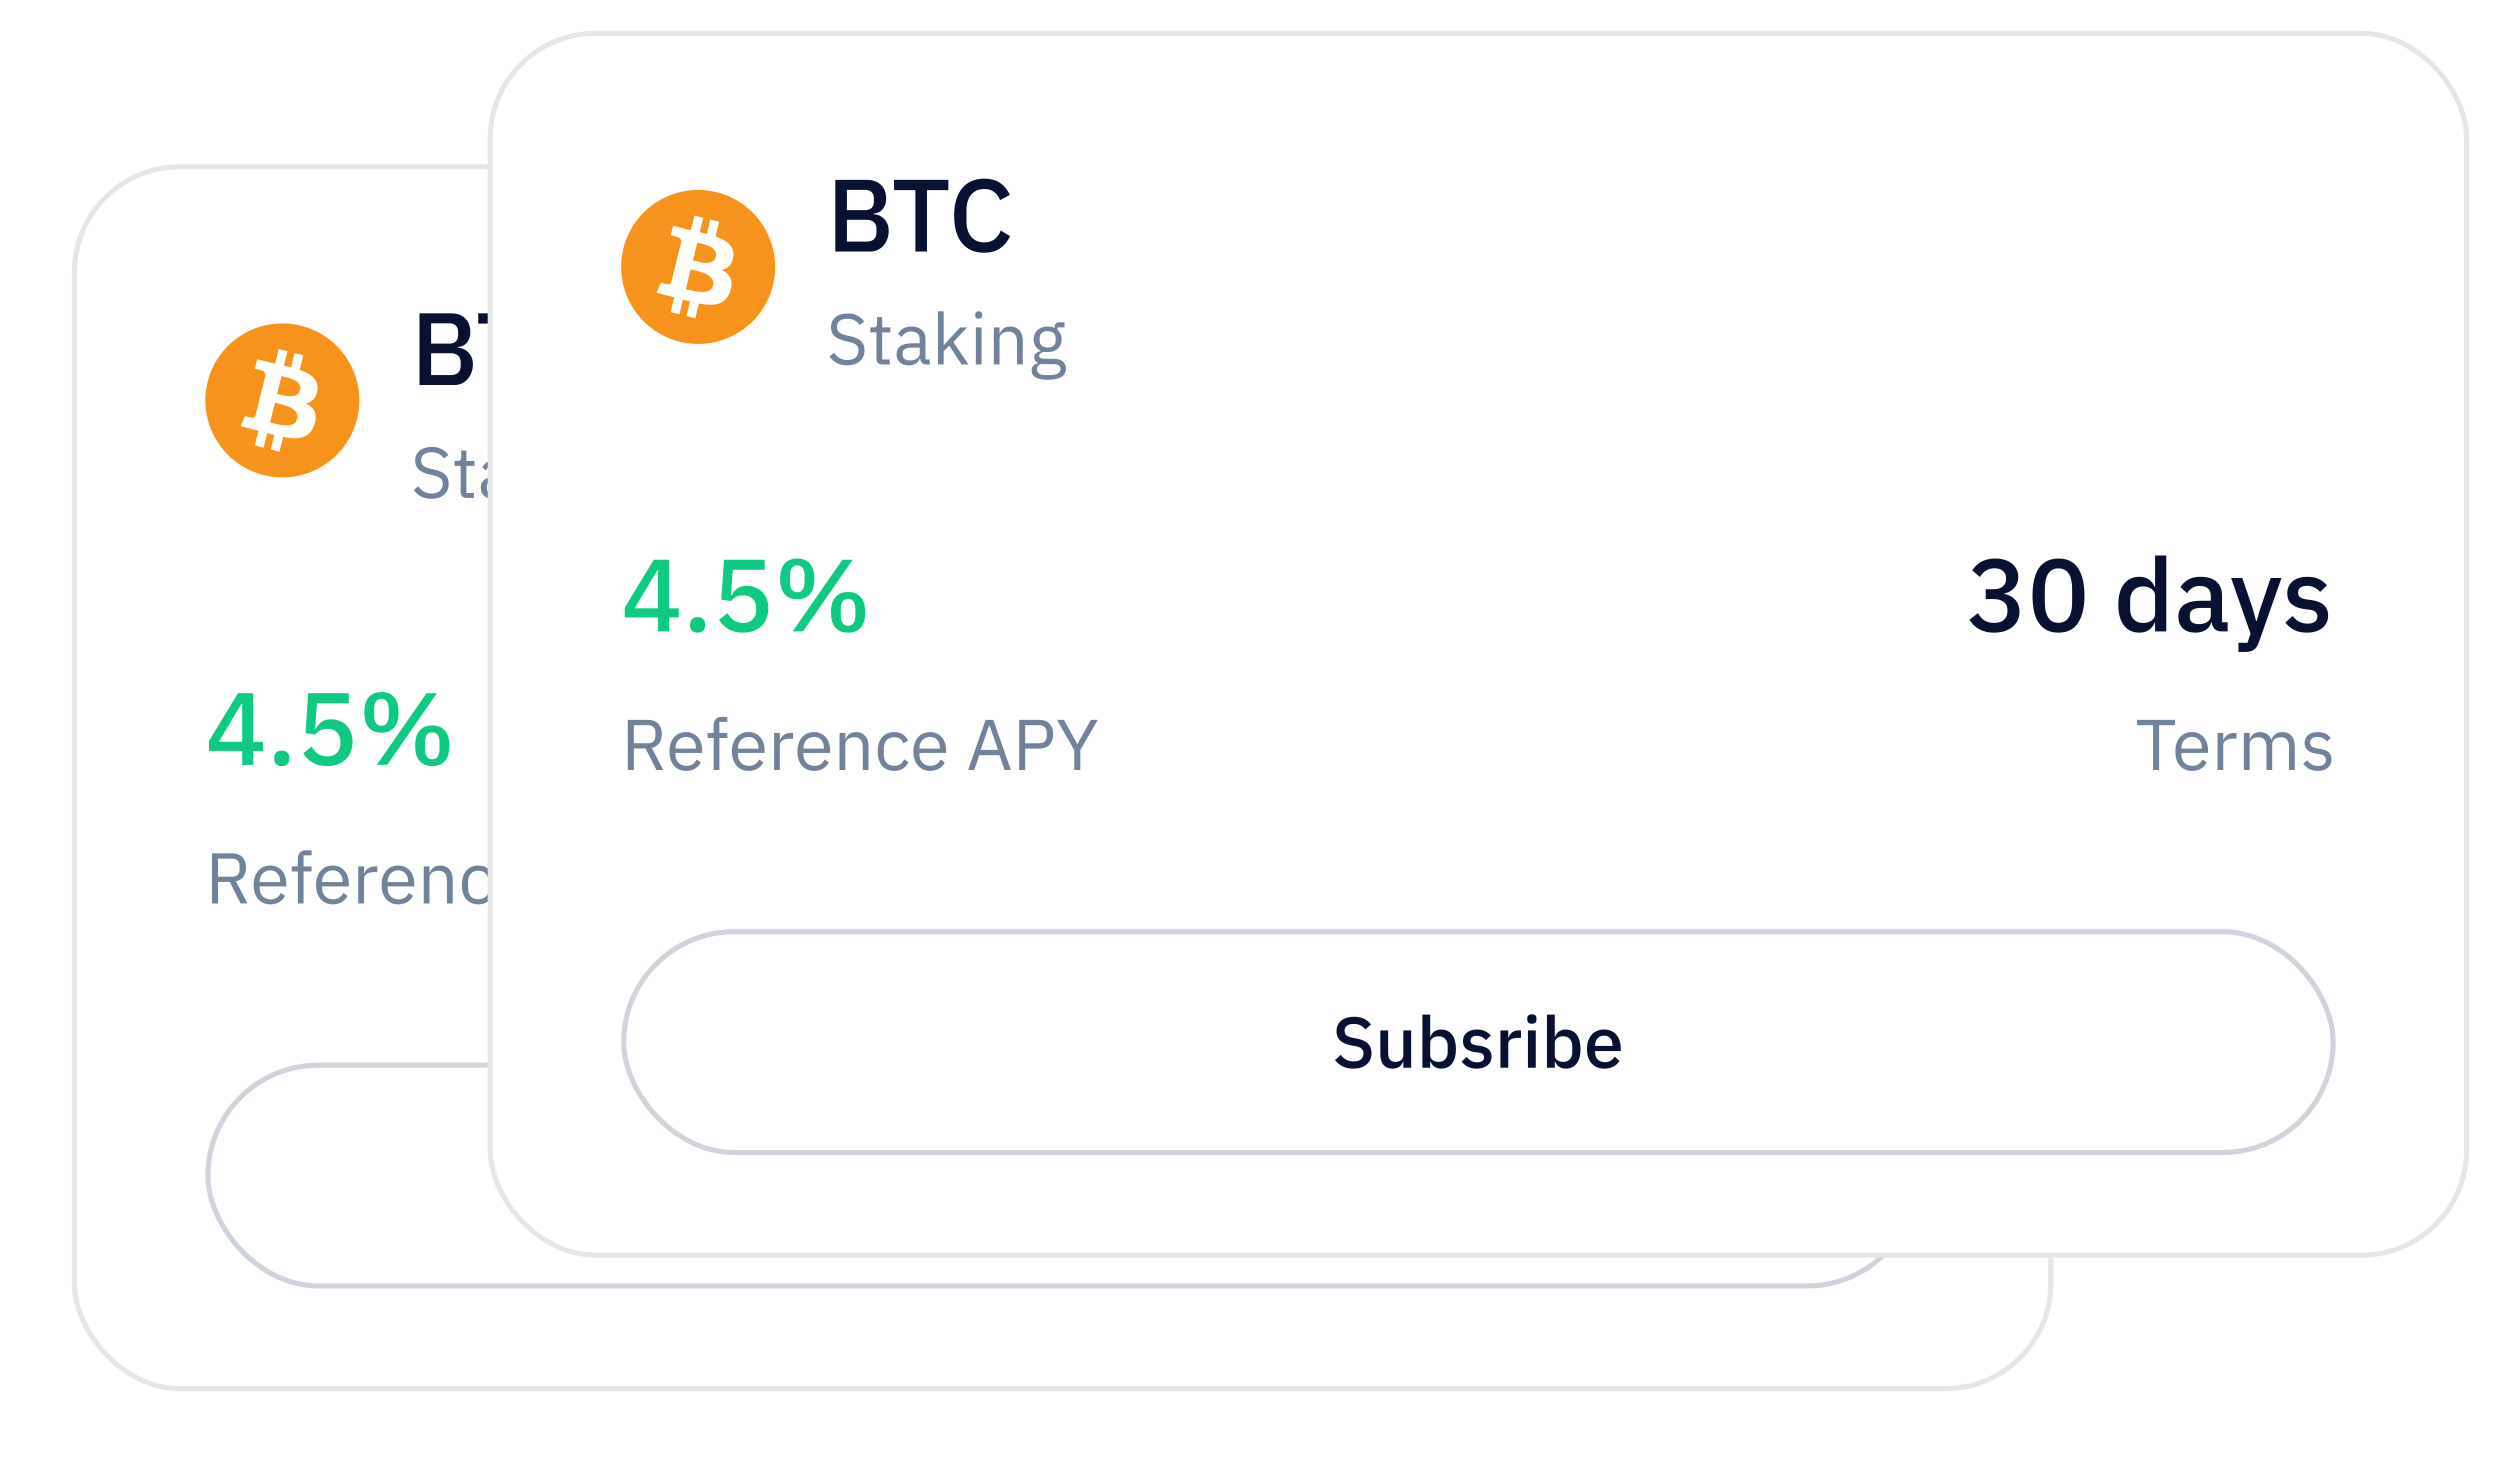 <svg width="487" height="285" viewBox="0 0 487 285" fill="none" xmlns="http://www.w3.org/2000/svg">
<g filter="url(#filter0_f_6834_13861)">
<rect x="14.5" y="32.5" width="385" height="238" rx="20.5" stroke="#E6E6E6"/>
<path d="M84.046 97.168C83.253 97.168 82.576 97.019 82.016 96.72C81.456 96.412 80.98 95.992 80.588 95.46L81.456 94.732C81.801 95.189 82.184 95.539 82.604 95.782C83.024 96.015 83.519 96.132 84.088 96.132C84.788 96.132 85.32 95.964 85.684 95.628C86.057 95.292 86.244 94.844 86.244 94.284C86.244 93.817 86.104 93.458 85.824 93.206C85.544 92.954 85.082 92.753 84.438 92.604L83.64 92.422C82.744 92.217 82.058 91.909 81.582 91.498C81.115 91.078 80.882 90.49 80.882 89.734C80.882 89.305 80.961 88.922 81.12 88.586C81.279 88.25 81.498 87.97 81.778 87.746C82.067 87.522 82.408 87.354 82.8 87.242C83.201 87.121 83.64 87.06 84.116 87.06C84.853 87.06 85.483 87.195 86.006 87.466C86.538 87.737 86.986 88.133 87.35 88.656L86.468 89.3C86.197 88.927 85.871 88.633 85.488 88.418C85.105 88.203 84.629 88.096 84.06 88.096C83.435 88.096 82.94 88.231 82.576 88.502C82.221 88.763 82.044 89.16 82.044 89.692C82.044 90.159 82.193 90.513 82.492 90.756C82.8 90.989 83.262 91.176 83.878 91.316L84.676 91.498C85.637 91.713 86.333 92.039 86.762 92.478C87.191 92.917 87.406 93.5 87.406 94.228C87.406 94.676 87.327 95.082 87.168 95.446C87.019 95.81 86.799 96.118 86.51 96.37C86.221 96.622 85.866 96.818 85.446 96.958C85.035 97.098 84.569 97.168 84.046 97.168ZM90.921 97C90.529 97 90.23 96.893 90.025 96.678C89.829 96.454 89.731 96.165 89.731 95.81V90.756H88.541V89.776H89.213C89.455 89.776 89.619 89.729 89.703 89.636C89.796 89.533 89.843 89.361 89.843 89.118V87.774H90.851V89.776H92.433V90.756H90.851V96.02H92.321V97H90.921ZM99.483 97C99.063 97 98.76 96.888 98.573 96.664C98.396 96.44 98.284 96.16 98.237 95.824H98.167C98.008 96.272 97.747 96.608 97.383 96.832C97.019 97.056 96.585 97.168 96.081 97.168C95.316 97.168 94.718 96.972 94.289 96.58C93.869 96.188 93.659 95.656 93.659 94.984C93.659 94.303 93.906 93.78 94.401 93.416C94.905 93.052 95.684 92.87 96.739 92.87H98.167V92.156C98.167 91.643 98.027 91.251 97.747 90.98C97.467 90.709 97.038 90.574 96.459 90.574C96.02 90.574 95.652 90.672 95.353 90.868C95.064 91.064 94.821 91.325 94.625 91.652L93.953 91.022C94.149 90.63 94.462 90.299 94.891 90.028C95.32 89.748 95.862 89.608 96.515 89.608C97.392 89.608 98.074 89.823 98.559 90.252C99.044 90.681 99.287 91.279 99.287 92.044V96.02H100.113V97H99.483ZM96.263 96.216C96.543 96.216 96.8 96.183 97.033 96.118C97.266 96.053 97.467 95.959 97.635 95.838C97.803 95.717 97.934 95.577 98.027 95.418C98.12 95.259 98.167 95.087 98.167 94.9V93.71H96.683C96.039 93.71 95.568 93.803 95.269 93.99C94.98 94.177 94.835 94.447 94.835 94.802V95.096C94.835 95.451 94.961 95.726 95.213 95.922C95.474 96.118 95.824 96.216 96.263 96.216ZM101.711 86.64H102.831V93.206H102.887L103.993 91.974L106.037 89.776H107.395L104.721 92.632L107.661 97H106.303L103.909 93.318L102.831 94.424V97H101.711V86.64ZM109.654 88.082C109.412 88.082 109.234 88.026 109.122 87.914C109.02 87.793 108.968 87.639 108.968 87.452V87.27C108.968 87.083 109.02 86.934 109.122 86.822C109.234 86.701 109.412 86.64 109.654 86.64C109.897 86.64 110.07 86.701 110.172 86.822C110.284 86.934 110.34 87.083 110.34 87.27V87.452C110.34 87.639 110.284 87.793 110.172 87.914C110.07 88.026 109.897 88.082 109.654 88.082ZM109.094 89.776H110.214V97H109.094V89.776ZM112.594 97V89.776H113.714V90.952H113.77C113.948 90.541 114.195 90.215 114.512 89.972C114.839 89.729 115.273 89.608 115.814 89.608C116.561 89.608 117.149 89.851 117.578 90.336C118.017 90.812 118.236 91.489 118.236 92.366V97H117.116V92.562C117.116 91.265 116.57 90.616 115.478 90.616C115.254 90.616 115.035 90.644 114.82 90.7C114.615 90.756 114.428 90.84 114.26 90.952C114.092 91.064 113.957 91.209 113.854 91.386C113.761 91.554 113.714 91.755 113.714 91.988V97H112.594ZM126.641 97.798C126.641 98.545 126.347 99.091 125.759 99.436C125.181 99.791 124.308 99.968 123.141 99.968C122.012 99.968 121.2 99.814 120.705 99.506C120.211 99.198 119.963 98.759 119.963 98.19C119.963 97.798 120.066 97.49 120.271 97.266C120.477 97.051 120.757 96.893 121.111 96.79V96.636C120.682 96.431 120.467 96.095 120.467 95.628C120.467 95.264 120.584 94.989 120.817 94.802C121.051 94.606 121.349 94.461 121.713 94.368V94.312C121.284 94.107 120.948 93.813 120.705 93.43C120.472 93.047 120.355 92.604 120.355 92.1C120.355 91.736 120.421 91.4 120.551 91.092C120.682 90.784 120.864 90.523 121.097 90.308C121.34 90.084 121.625 89.911 121.951 89.79C122.287 89.669 122.661 89.608 123.071 89.608C123.585 89.608 124.042 89.701 124.443 89.888V89.762C124.443 89.482 124.509 89.253 124.639 89.076C124.77 88.889 124.985 88.796 125.283 88.796H126.361V89.776H124.989V90.238C125.251 90.462 125.451 90.733 125.591 91.05C125.741 91.358 125.815 91.708 125.815 92.1C125.815 92.464 125.75 92.8 125.619 93.108C125.489 93.416 125.302 93.682 125.059 93.906C124.826 94.121 124.541 94.289 124.205 94.41C123.869 94.531 123.496 94.592 123.085 94.592C122.852 94.592 122.619 94.569 122.385 94.522C122.143 94.587 121.923 94.685 121.727 94.816C121.531 94.937 121.433 95.11 121.433 95.334C121.433 95.549 121.536 95.693 121.741 95.768C121.947 95.843 122.213 95.88 122.539 95.88H124.079C124.975 95.88 125.624 96.053 126.025 96.398C126.436 96.734 126.641 97.201 126.641 97.798ZM125.591 97.882C125.591 97.593 125.479 97.359 125.255 97.182C125.041 97.014 124.653 96.93 124.093 96.93H121.685C121.237 97.135 121.013 97.462 121.013 97.91C121.013 98.227 121.13 98.498 121.363 98.722C121.606 98.946 122.012 99.058 122.581 99.058H123.617C124.243 99.058 124.728 98.96 125.073 98.764C125.419 98.568 125.591 98.274 125.591 97.882ZM123.085 93.696C123.561 93.696 123.939 93.584 124.219 93.36C124.499 93.127 124.639 92.772 124.639 92.296V91.904C124.639 91.428 124.499 91.078 124.219 90.854C123.939 90.621 123.561 90.504 123.085 90.504C122.609 90.504 122.231 90.621 121.951 90.854C121.671 91.078 121.531 91.428 121.531 91.904V92.296C121.531 92.772 121.671 93.127 121.951 93.36C122.231 93.584 122.609 93.696 123.085 93.696Z" fill="#71839B"/>
<path d="M81.72 61.04H87.9C89.06 61.04 89.967 61.367 90.62 62.02C91.287 62.673 91.62 63.547 91.62 64.64C91.62 65.16 91.547 65.607 91.4 65.98C91.253 66.34 91.067 66.64 90.84 66.88C90.613 67.107 90.353 67.28 90.06 67.4C89.767 67.507 89.48 67.573 89.2 67.6V67.72C89.48 67.733 89.787 67.8 90.12 67.92C90.467 68.04 90.787 68.233 91.08 68.5C91.373 68.753 91.62 69.087 91.82 69.5C92.02 69.9 92.12 70.393 92.12 70.98C92.12 71.54 92.027 72.067 91.84 72.56C91.667 73.053 91.42 73.48 91.1 73.84C90.78 74.2 90.4 74.487 89.96 74.7C89.52 74.9 89.04 75 88.52 75H81.72V61.04ZM83.98 73.06H87.86C88.447 73.06 88.907 72.907 89.24 72.6C89.573 72.293 89.74 71.853 89.74 71.28V70.6C89.74 70.027 89.573 69.587 89.24 69.28C88.907 68.973 88.447 68.82 87.86 68.82H83.98V73.06ZM83.98 66.94H87.48C88.04 66.94 88.473 66.8 88.78 66.52C89.087 66.227 89.24 65.813 89.24 65.28V64.64C89.24 64.107 89.087 63.7 88.78 63.42C88.473 63.127 88.04 62.98 87.48 62.98H83.98V66.94ZM99.576 63.04V75H97.316V63.04H93.156V61.04H103.736V63.04H99.576ZM110.73 75.24C108.903 75.24 107.47 74.627 106.43 73.4C105.39 72.16 104.87 70.367 104.87 68.02C104.87 66.847 105.003 65.813 105.27 64.92C105.536 64.027 105.923 63.273 106.43 62.66C106.936 62.047 107.55 61.587 108.27 61.28C109.003 60.96 109.823 60.8 110.73 60.8C111.943 60.8 112.956 61.067 113.77 61.6C114.596 62.133 115.243 62.92 115.71 63.96L113.81 65C113.57 64.333 113.196 63.807 112.69 63.42C112.196 63.02 111.543 62.82 110.73 62.82C109.65 62.82 108.803 63.187 108.19 63.92C107.576 64.653 107.27 65.667 107.27 66.96V69.08C107.27 70.373 107.576 71.387 108.19 72.12C108.803 72.853 109.65 73.22 110.73 73.22C111.57 73.22 112.25 73.007 112.77 72.58C113.303 72.14 113.696 71.58 113.95 70.9L115.77 72C115.303 73.013 114.65 73.807 113.81 74.38C112.97 74.953 111.943 75.24 110.73 75.24Z" fill="#081131"/>
<path d="M42.478 176H41.302V166.228H45.194C46.053 166.228 46.72 166.466 47.196 166.942C47.681 167.418 47.924 168.104 47.924 169C47.924 169.719 47.756 170.311 47.42 170.778C47.093 171.235 46.608 171.539 45.964 171.688L48.204 176H46.874L44.76 171.8H42.478V176ZM45.194 170.792C45.661 170.792 46.02 170.671 46.272 170.428C46.533 170.185 46.664 169.84 46.664 169.392V168.664C46.664 168.216 46.533 167.871 46.272 167.628C46.02 167.385 45.661 167.264 45.194 167.264H42.478V170.792H45.194ZM52.656 176.168C52.161 176.168 51.713 176.079 51.312 175.902C50.92 175.725 50.579 175.473 50.29 175.146C50.01 174.81 49.791 174.413 49.632 173.956C49.483 173.489 49.408 172.967 49.408 172.388C49.408 171.819 49.483 171.301 49.632 170.834C49.791 170.367 50.01 169.971 50.29 169.644C50.579 169.308 50.92 169.051 51.312 168.874C51.713 168.697 52.161 168.608 52.656 168.608C53.141 168.608 53.575 168.697 53.958 168.874C54.341 169.051 54.667 169.299 54.938 169.616C55.209 169.924 55.414 170.293 55.554 170.722C55.703 171.151 55.778 171.623 55.778 172.136V172.668H50.584V173.004C50.584 173.312 50.631 173.601 50.724 173.872C50.827 174.133 50.967 174.362 51.144 174.558C51.331 174.754 51.555 174.908 51.816 175.02C52.087 175.132 52.39 175.188 52.726 175.188C53.183 175.188 53.58 175.081 53.916 174.866C54.261 174.651 54.527 174.343 54.714 173.942L55.512 174.516C55.279 175.011 54.915 175.412 54.42 175.72C53.925 176.019 53.337 176.168 52.656 176.168ZM52.656 169.546C52.348 169.546 52.068 169.602 51.816 169.714C51.564 169.817 51.345 169.966 51.158 170.162C50.981 170.358 50.841 170.591 50.738 170.862C50.635 171.123 50.584 171.413 50.584 171.73V171.828H54.574V171.674C54.574 171.03 54.397 170.517 54.042 170.134C53.697 169.742 53.235 169.546 52.656 169.546ZM58.016 169.756H56.84V168.776H58.016V167.32C58.016 166.816 58.146 166.41 58.408 166.102C58.669 165.794 59.066 165.64 59.598 165.64H60.69V166.62H59.136V168.776H60.69V169.756H59.136V176H58.016V169.756ZM64.824 176.168C64.329 176.168 63.881 176.079 63.48 175.902C63.088 175.725 62.747 175.473 62.458 175.146C62.178 174.81 61.959 174.413 61.8 173.956C61.651 173.489 61.576 172.967 61.576 172.388C61.576 171.819 61.651 171.301 61.8 170.834C61.959 170.367 62.178 169.971 62.458 169.644C62.747 169.308 63.088 169.051 63.48 168.874C63.881 168.697 64.329 168.608 64.824 168.608C65.309 168.608 65.743 168.697 66.126 168.874C66.509 169.051 66.835 169.299 67.106 169.616C67.377 169.924 67.582 170.293 67.722 170.722C67.871 171.151 67.946 171.623 67.946 172.136V172.668H62.752V173.004C62.752 173.312 62.799 173.601 62.892 173.872C62.995 174.133 63.135 174.362 63.312 174.558C63.499 174.754 63.723 174.908 63.984 175.02C64.255 175.132 64.558 175.188 64.894 175.188C65.351 175.188 65.748 175.081 66.084 174.866C66.429 174.651 66.695 174.343 66.882 173.942L67.68 174.516C67.447 175.011 67.083 175.412 66.588 175.72C66.093 176.019 65.505 176.168 64.824 176.168ZM64.824 169.546C64.516 169.546 64.236 169.602 63.984 169.714C63.732 169.817 63.513 169.966 63.326 170.162C63.149 170.358 63.009 170.591 62.906 170.862C62.803 171.123 62.752 171.413 62.752 171.73V171.828H66.742V171.674C66.742 171.03 66.565 170.517 66.21 170.134C65.865 169.742 65.403 169.546 64.824 169.546ZM69.792 176V168.776H70.912V170.106H70.982C71.112 169.761 71.346 169.453 71.682 169.182C72.018 168.911 72.48 168.776 73.068 168.776H73.502V169.896H72.844C72.237 169.896 71.761 170.013 71.416 170.246C71.08 170.47 70.912 170.755 70.912 171.1V176H69.792ZM77.58 176.168C77.085 176.168 76.637 176.079 76.236 175.902C75.844 175.725 75.503 175.473 75.214 175.146C74.934 174.81 74.715 174.413 74.556 173.956C74.406 173.489 74.332 172.967 74.332 172.388C74.332 171.819 74.406 171.301 74.556 170.834C74.715 170.367 74.934 169.971 75.214 169.644C75.503 169.308 75.844 169.051 76.236 168.874C76.637 168.697 77.085 168.608 77.58 168.608C78.065 168.608 78.499 168.697 78.882 168.874C79.264 169.051 79.591 169.299 79.862 169.616C80.132 169.924 80.338 170.293 80.478 170.722C80.627 171.151 80.702 171.623 80.702 172.136V172.668H75.508V173.004C75.508 173.312 75.555 173.601 75.648 173.872C75.751 174.133 75.891 174.362 76.068 174.558C76.254 174.754 76.478 174.908 76.74 175.02C77.01 175.132 77.314 175.188 77.65 175.188C78.107 175.188 78.504 175.081 78.84 174.866C79.185 174.651 79.451 174.343 79.638 173.942L80.436 174.516C80.203 175.011 79.838 175.412 79.344 175.72C78.849 176.019 78.261 176.168 77.58 176.168ZM77.58 169.546C77.272 169.546 76.992 169.602 76.74 169.714C76.488 169.817 76.269 169.966 76.082 170.162C75.904 170.358 75.764 170.591 75.662 170.862C75.559 171.123 75.508 171.413 75.508 171.73V171.828H79.498V171.674C79.498 171.03 79.32 170.517 78.966 170.134C78.621 169.742 78.159 169.546 77.58 169.546ZM82.547 176V168.776H83.667V169.952H83.723C83.901 169.541 84.148 169.215 84.465 168.972C84.792 168.729 85.226 168.608 85.767 168.608C86.514 168.608 87.102 168.851 87.531 169.336C87.97 169.812 88.189 170.489 88.189 171.366V176H87.069V171.562C87.069 170.265 86.523 169.616 85.431 169.616C85.207 169.616 84.988 169.644 84.773 169.7C84.568 169.756 84.381 169.84 84.213 169.952C84.045 170.064 83.91 170.209 83.807 170.386C83.714 170.554 83.667 170.755 83.667 170.988V176H82.547ZM93.192 176.168C92.689 176.168 92.236 176.079 91.835 175.902C91.433 175.725 91.093 175.473 90.812 175.146C90.542 174.819 90.332 174.423 90.183 173.956C90.043 173.489 89.972 172.967 89.972 172.388C89.972 171.809 90.043 171.287 90.183 170.82C90.332 170.353 90.542 169.957 90.812 169.63C91.093 169.303 91.433 169.051 91.835 168.874C92.236 168.697 92.689 168.608 93.192 168.608C93.911 168.608 94.485 168.767 94.915 169.084C95.353 169.392 95.68 169.798 95.894 170.302L94.957 170.778C94.826 170.405 94.611 170.115 94.312 169.91C94.014 169.705 93.641 169.602 93.192 169.602C92.856 169.602 92.562 169.658 92.311 169.77C92.058 169.873 91.849 170.022 91.68 170.218C91.513 170.405 91.386 170.633 91.302 170.904C91.219 171.165 91.177 171.455 91.177 171.772V173.004C91.177 173.639 91.344 174.161 91.68 174.572C92.026 174.973 92.53 175.174 93.192 175.174C94.098 175.174 94.751 174.754 95.153 173.914L95.965 174.46C95.731 174.983 95.381 175.398 94.915 175.706C94.457 176.014 93.883 176.168 93.192 176.168ZM100.179 176.168C99.685 176.168 99.237 176.079 98.835 175.902C98.443 175.725 98.103 175.473 97.813 175.146C97.533 174.81 97.314 174.413 97.155 173.956C97.006 173.489 96.931 172.967 96.931 172.388C96.931 171.819 97.006 171.301 97.155 170.834C97.314 170.367 97.533 169.971 97.813 169.644C98.103 169.308 98.443 169.051 98.835 168.874C99.237 168.697 99.685 168.608 100.179 168.608C100.665 168.608 101.099 168.697 101.481 168.874C101.864 169.051 102.191 169.299 102.461 169.616C102.732 169.924 102.937 170.293 103.077 170.722C103.227 171.151 103.301 171.623 103.301 172.136V172.668H98.107V173.004C98.107 173.312 98.154 173.601 98.247 173.872C98.35 174.133 98.49 174.362 98.667 174.558C98.854 174.754 99.078 174.908 99.339 175.02C99.61 175.132 99.913 175.188 100.249 175.188C100.707 175.188 101.103 175.081 101.439 174.866C101.785 174.651 102.051 174.343 102.237 173.942L103.035 174.516C102.802 175.011 102.438 175.412 101.943 175.72C101.449 176.019 100.861 176.168 100.179 176.168ZM100.179 169.546C99.871 169.546 99.591 169.602 99.339 169.714C99.087 169.817 98.868 169.966 98.681 170.162C98.504 170.358 98.364 170.591 98.261 170.862C98.159 171.123 98.107 171.413 98.107 171.73V171.828H102.097V171.674C102.097 171.03 101.92 170.517 101.565 170.134C101.22 169.742 100.758 169.546 100.179 169.546ZM114.686 176L113.706 173.116H109.758L108.778 176H107.588L111.004 166.228H112.502L115.918 176H114.686ZM111.76 167.32H111.69L110.038 172.08H113.412L111.76 167.32ZM117.536 176V166.228H121.428C122.306 166.228 122.978 166.48 123.444 166.984C123.92 167.479 124.158 168.16 124.158 169.028C124.158 169.896 123.92 170.582 123.444 171.086C122.978 171.581 122.306 171.828 121.428 171.828H118.712V176H117.536ZM118.712 170.792H121.428C121.895 170.792 122.254 170.671 122.506 170.428C122.768 170.185 122.898 169.84 122.898 169.392V168.664C122.898 168.216 122.768 167.871 122.506 167.628C122.254 167.385 121.895 167.264 121.428 167.264H118.712V170.792ZM128.267 176V172.136L124.907 166.228H126.251L128.855 170.932H128.897L131.501 166.228H132.845L129.443 172.094V176H128.267Z" fill="#71839B"/>
<path d="M47.18 149V146.28H40.7V144.34L46.36 135.04H49.32V144.5H51.22V146.28H49.32V149H47.18ZM42.62 144.5H47.18V137.1H47.04L42.62 144.5ZM54.892 149.24C54.399 149.24 54.032 149.113 53.792 148.86C53.552 148.593 53.432 148.267 53.432 147.88V147.58C53.432 147.193 53.552 146.873 53.792 146.62C54.032 146.353 54.399 146.22 54.892 146.22C55.386 146.22 55.752 146.353 55.992 146.62C56.232 146.873 56.352 147.193 56.352 147.58V147.88C56.352 148.267 56.232 148.593 55.992 148.86C55.752 149.113 55.386 149.24 54.892 149.24ZM67.953 137H61.753L61.393 141.94H61.533C61.693 141.66 61.86 141.413 62.033 141.2C62.206 140.973 62.406 140.78 62.633 140.62C62.86 140.46 63.12 140.34 63.413 140.26C63.706 140.167 64.053 140.12 64.453 140.12C65.053 140.12 65.606 140.22 66.113 140.42C66.633 140.62 67.08 140.907 67.453 141.28C67.84 141.653 68.14 142.113 68.353 142.66C68.566 143.193 68.673 143.8 68.673 144.48C68.673 145.173 68.56 145.813 68.333 146.4C68.12 146.987 67.8 147.493 67.373 147.92C66.946 148.333 66.42 148.66 65.793 148.9C65.18 149.127 64.48 149.24 63.693 149.24C63.066 149.24 62.513 149.167 62.033 149.02C61.553 148.887 61.126 148.707 60.753 148.48C60.393 148.24 60.073 147.973 59.793 147.68C59.526 147.373 59.286 147.06 59.073 146.74L60.713 145.44C60.886 145.72 61.066 145.973 61.253 146.2C61.44 146.427 61.653 146.627 61.893 146.8C62.133 146.973 62.4 147.107 62.693 147.2C63 147.293 63.346 147.34 63.733 147.34C64.56 147.34 65.193 147.113 65.633 146.66C66.086 146.207 66.313 145.58 66.313 144.78V144.54C66.313 143.74 66.086 143.113 65.633 142.66C65.193 142.207 64.56 141.98 63.733 141.98C63.133 141.98 62.653 142.093 62.293 142.32C61.933 142.547 61.626 142.8 61.373 143.08L59.513 142.82L60.033 135.04H67.953V137ZM73.405 149L83.085 135.04H85.105L75.425 149H73.405ZM74.305 142.72C73.225 142.72 72.398 142.387 71.825 141.72C71.252 141.04 70.965 140.053 70.965 138.76C70.965 137.467 71.252 136.487 71.825 135.82C72.398 135.14 73.225 134.8 74.305 134.8C75.385 134.8 76.212 135.14 76.785 135.82C77.359 136.487 77.645 137.467 77.645 138.76C77.645 140.053 77.359 141.04 76.785 141.72C76.212 142.387 75.385 142.72 74.305 142.72ZM74.305 141.38C75.252 141.38 75.725 140.693 75.725 139.32V138.2C75.725 136.827 75.252 136.14 74.305 136.14C73.359 136.14 72.885 136.827 72.885 138.2V139.32C72.885 140.693 73.359 141.38 74.305 141.38ZM84.205 149.24C83.125 149.24 82.299 148.907 81.725 148.24C81.152 147.56 80.865 146.573 80.865 145.28C80.865 143.987 81.152 143.007 81.725 142.34C82.299 141.66 83.125 141.32 84.205 141.32C85.285 141.32 86.112 141.66 86.685 142.34C87.258 143.007 87.545 143.987 87.545 145.28C87.545 146.573 87.258 147.56 86.685 148.24C86.112 148.907 85.285 149.24 84.205 149.24ZM84.205 147.9C85.152 147.9 85.625 147.213 85.625 145.84V144.72C85.625 143.347 85.152 142.66 84.205 142.66C83.258 142.66 82.785 143.347 82.785 144.72V145.84C82.785 147.213 83.258 147.9 84.205 147.9Z" fill="#0ECB81"/>
<path d="M339.592 167.264V176H338.416V167.264H335.308V166.228H342.7V167.264H339.592ZM346.002 176.168C345.507 176.168 345.059 176.079 344.658 175.902C344.266 175.725 343.925 175.473 343.636 175.146C343.356 174.81 343.136 174.413 342.978 173.956C342.828 173.489 342.754 172.967 342.754 172.388C342.754 171.819 342.828 171.301 342.978 170.834C343.136 170.367 343.356 169.971 343.636 169.644C343.925 169.308 344.266 169.051 344.658 168.874C345.059 168.697 345.507 168.608 346.002 168.608C346.487 168.608 346.921 168.697 347.304 168.874C347.686 169.051 348.013 169.299 348.284 169.616C348.554 169.924 348.76 170.293 348.9 170.722C349.049 171.151 349.124 171.623 349.124 172.136V172.668H343.93V173.004C343.93 173.312 343.976 173.601 344.07 173.872C344.172 174.133 344.312 174.362 344.49 174.558C344.676 174.754 344.9 174.908 345.162 175.02C345.432 175.132 345.736 175.188 346.072 175.188C346.529 175.188 346.926 175.081 347.262 174.866C347.607 174.651 347.873 174.343 348.06 173.942L348.858 174.516C348.624 175.011 348.26 175.412 347.766 175.72C347.271 176.019 346.683 176.168 346.002 176.168ZM346.002 169.546C345.694 169.546 345.414 169.602 345.162 169.714C344.91 169.817 344.69 169.966 344.504 170.162C344.326 170.358 344.186 170.591 344.084 170.862C343.981 171.123 343.93 171.413 343.93 171.73V171.828H347.92V171.674C347.92 171.03 347.742 170.517 347.388 170.134C347.042 169.742 346.58 169.546 346.002 169.546ZM350.969 176V168.776H352.089V170.106H352.159C352.29 169.761 352.523 169.453 352.859 169.182C353.195 168.911 353.657 168.776 354.245 168.776H354.679V169.896H354.021C353.415 169.896 352.939 170.013 352.593 170.246C352.257 170.47 352.089 170.755 352.089 171.1V176H350.969ZM356.11 176V168.776H357.23V169.952H357.286C357.37 169.765 357.463 169.593 357.566 169.434C357.678 169.266 357.809 169.121 357.958 169C358.117 168.879 358.299 168.785 358.504 168.72C358.709 168.645 358.952 168.608 359.232 168.608C359.708 168.608 360.147 168.725 360.548 168.958C360.949 169.182 361.248 169.555 361.444 170.078H361.472C361.603 169.686 361.845 169.345 362.2 169.056C362.564 168.757 363.054 168.608 363.67 168.608C364.407 168.608 364.981 168.851 365.392 169.336C365.812 169.812 366.022 170.489 366.022 171.366V176H364.902V171.562C364.902 170.918 364.776 170.433 364.524 170.106C364.272 169.779 363.871 169.616 363.32 169.616C363.096 169.616 362.881 169.644 362.676 169.7C362.48 169.756 362.303 169.84 362.144 169.952C361.985 170.064 361.859 170.209 361.766 170.386C361.673 170.554 361.626 170.755 361.626 170.988V176H360.506V171.562C360.506 170.918 360.38 170.433 360.128 170.106C359.876 169.779 359.484 169.616 358.952 169.616C358.728 169.616 358.513 169.644 358.308 169.7C358.103 169.756 357.921 169.84 357.762 169.952C357.603 170.064 357.473 170.209 357.37 170.386C357.277 170.554 357.23 170.755 357.23 170.988V176H356.11ZM370.503 176.168C369.831 176.168 369.266 176.042 368.809 175.79C368.361 175.529 367.973 175.183 367.647 174.754L368.445 174.11C368.725 174.465 369.037 174.74 369.383 174.936C369.728 175.123 370.129 175.216 370.587 175.216C371.063 175.216 371.431 175.113 371.693 174.908C371.963 174.703 372.099 174.413 372.099 174.04C372.099 173.76 372.005 173.522 371.819 173.326C371.641 173.121 371.315 172.981 370.839 172.906L370.265 172.822C369.929 172.775 369.621 172.705 369.341 172.612C369.061 172.509 368.813 172.379 368.599 172.22C368.393 172.052 368.23 171.847 368.109 171.604C367.997 171.361 367.941 171.072 367.941 170.736C367.941 170.381 368.006 170.073 368.137 169.812C368.267 169.541 368.445 169.317 368.669 169.14C368.902 168.963 369.177 168.832 369.495 168.748C369.812 168.655 370.153 168.608 370.517 168.608C371.105 168.608 371.595 168.711 371.987 168.916C372.388 169.121 372.738 169.406 373.037 169.77L372.295 170.442C372.136 170.218 371.903 170.017 371.595 169.84C371.287 169.653 370.899 169.56 370.433 169.56C369.966 169.56 369.611 169.663 369.369 169.868C369.135 170.064 369.019 170.335 369.019 170.68C369.019 171.035 369.135 171.291 369.369 171.45C369.611 171.609 369.957 171.725 370.405 171.8L370.965 171.884C371.767 172.005 372.337 172.239 372.673 172.584C373.009 172.92 373.177 173.363 373.177 173.914C373.177 174.614 372.939 175.165 372.463 175.566C371.987 175.967 371.333 176.168 370.503 176.168Z" fill="#71839B"/>
<path d="M307.24 140.78C308.107 140.78 308.747 140.6 309.16 140.24C309.573 139.867 309.78 139.393 309.78 138.82V138.68C309.78 138.04 309.58 137.553 309.18 137.22C308.78 136.873 308.24 136.7 307.56 136.7C306.893 136.7 306.327 136.853 305.86 137.16C305.393 137.453 305 137.867 304.68 138.4L303.18 137.1C303.393 136.793 303.633 136.5 303.9 136.22C304.167 135.94 304.48 135.7 304.84 135.5C305.2 135.287 305.607 135.12 306.06 135C306.513 134.867 307.033 134.8 307.62 134.8C308.273 134.8 308.88 134.88 309.44 135.04C310 135.2 310.48 135.44 310.88 135.76C311.28 136.067 311.593 136.447 311.82 136.9C312.047 137.34 312.16 137.84 312.16 138.4C312.16 138.84 312.087 139.24 311.94 139.6C311.807 139.96 311.613 140.28 311.36 140.56C311.12 140.827 310.833 141.047 310.5 141.22C310.18 141.393 309.84 141.52 309.48 141.6V141.7C309.88 141.78 310.253 141.913 310.6 142.1C310.96 142.273 311.273 142.507 311.54 142.8C311.807 143.08 312.013 143.42 312.16 143.82C312.32 144.207 312.4 144.653 312.4 145.16C312.4 145.773 312.28 146.333 312.04 146.84C311.8 147.333 311.46 147.76 311.02 148.12C310.593 148.48 310.073 148.76 309.46 148.96C308.847 149.147 308.167 149.24 307.42 149.24C306.767 149.24 306.193 149.167 305.7 149.02C305.207 148.887 304.767 148.707 304.38 148.48C304.007 148.24 303.673 147.973 303.38 147.68C303.1 147.373 302.853 147.06 302.64 146.74L304.3 145.44C304.473 145.72 304.653 145.98 304.84 146.22C305.04 146.447 305.26 146.647 305.5 146.82C305.753 146.98 306.033 147.107 306.34 147.2C306.66 147.293 307.02 147.34 307.42 147.34C308.273 147.34 308.927 147.14 309.38 146.74C309.833 146.327 310.06 145.76 310.06 145.04V144.9C310.06 144.18 309.82 143.633 309.34 143.26C308.86 142.887 308.18 142.7 307.3 142.7H305.82V140.78H307.24ZM319.992 149.24C319.126 149.24 318.372 149.08 317.732 148.76C317.092 148.427 316.566 147.953 316.152 147.34C315.739 146.727 315.432 145.973 315.232 145.08C315.032 144.187 314.932 143.167 314.932 142.02C314.932 140.887 315.032 139.873 315.232 138.98C315.432 138.073 315.739 137.313 316.152 136.7C316.566 136.087 317.092 135.62 317.732 135.3C318.372 134.967 319.126 134.8 319.992 134.8C321.726 134.8 322.999 135.433 323.812 136.7C324.639 137.967 325.052 139.74 325.052 142.02C325.052 144.3 324.639 146.073 323.812 147.34C322.999 148.607 321.726 149.24 319.992 149.24ZM319.992 147.32C320.472 147.32 320.879 147.227 321.212 147.04C321.559 146.84 321.839 146.56 322.052 146.2C322.266 145.84 322.419 145.413 322.512 144.92C322.606 144.413 322.652 143.853 322.652 143.24V140.8C322.652 140.187 322.606 139.633 322.512 139.14C322.419 138.633 322.266 138.2 322.052 137.84C321.839 137.48 321.559 137.207 321.212 137.02C320.879 136.82 320.472 136.72 319.992 136.72C319.512 136.72 319.099 136.82 318.752 137.02C318.419 137.207 318.146 137.48 317.932 137.84C317.719 138.2 317.566 138.633 317.472 139.14C317.379 139.633 317.332 140.187 317.332 140.8V143.24C317.332 143.853 317.379 144.413 317.472 144.92C317.566 145.413 317.719 145.84 317.932 146.2C318.146 146.56 318.419 146.84 318.752 147.04C319.099 147.227 319.512 147.32 319.992 147.32ZM338.811 147.28H338.711C338.484 147.893 338.111 148.373 337.591 148.72C337.084 149.067 336.484 149.24 335.791 149.24C334.471 149.24 333.451 148.767 332.731 147.82C332.011 146.86 331.651 145.52 331.651 143.8C331.651 142.08 332.011 140.747 332.731 139.8C333.451 138.84 334.471 138.36 335.791 138.36C336.484 138.36 337.084 138.533 337.591 138.88C338.111 139.213 338.484 139.693 338.711 140.32H338.811V134.2H340.991V149H338.811V147.28ZM336.451 147.36C337.118 147.36 337.678 147.2 338.131 146.88C338.584 146.547 338.811 146.113 338.811 145.58V142.02C338.811 141.487 338.584 141.06 338.131 140.74C337.678 140.407 337.118 140.24 336.451 140.24C335.691 140.24 335.084 140.487 334.631 140.98C334.178 141.46 333.951 142.1 333.951 142.9V144.7C333.951 145.5 334.178 146.147 334.631 146.64C335.084 147.12 335.691 147.36 336.451 147.36ZM351.727 149C351.154 149 350.714 148.84 350.407 148.52C350.1 148.187 349.914 147.767 349.847 147.26H349.747C349.547 147.913 349.18 148.407 348.647 148.74C348.114 149.073 347.467 149.24 346.707 149.24C345.627 149.24 344.794 148.96 344.207 148.4C343.634 147.84 343.347 147.087 343.347 146.14C343.347 145.1 343.72 144.32 344.467 143.8C345.227 143.28 346.334 143.02 347.787 143.02H349.667V142.14C349.667 141.5 349.494 141.007 349.147 140.66C348.8 140.313 348.26 140.14 347.527 140.14C346.914 140.14 346.414 140.273 346.027 140.54C345.64 140.807 345.314 141.147 345.047 141.56L343.747 140.38C344.094 139.793 344.58 139.313 345.207 138.94C345.834 138.553 346.654 138.36 347.667 138.36C349.014 138.36 350.047 138.673 350.767 139.3C351.487 139.927 351.847 140.827 351.847 142V147.22H352.947V149H351.727ZM347.327 147.58C348.007 147.58 348.567 147.433 349.007 147.14C349.447 146.833 349.667 146.427 349.667 145.92V144.42H347.827C346.32 144.42 345.567 144.887 345.567 145.82V146.18C345.567 146.647 345.72 147 346.027 147.24C346.347 147.467 346.78 147.58 347.327 147.58ZM361.327 138.6H363.427L359.047 151.06C358.927 151.407 358.787 151.7 358.627 151.94C358.48 152.193 358.3 152.393 358.087 152.54C357.887 152.7 357.64 152.813 357.347 152.88C357.053 152.96 356.707 153 356.307 153H355.047V151.22H356.807L357.407 149.46L353.627 138.6H355.807L357.887 144.72L358.487 146.98H358.587L359.247 144.72L361.327 138.6ZM368.403 149.24C367.416 149.24 366.59 149.067 365.923 148.72C365.256 148.373 364.676 147.893 364.183 147.28L365.583 146C365.97 146.467 366.396 146.833 366.863 147.1C367.343 147.353 367.896 147.48 368.523 147.48C369.163 147.48 369.636 147.36 369.943 147.12C370.263 146.867 370.423 146.52 370.423 146.08C370.423 145.747 370.31 145.467 370.083 145.24C369.87 145 369.49 144.847 368.943 144.78L367.983 144.66C366.916 144.527 366.076 144.22 365.463 143.74C364.863 143.247 364.563 142.52 364.563 141.56C364.563 141.053 364.656 140.607 364.843 140.22C365.03 139.82 365.29 139.487 365.623 139.22C365.97 138.94 366.376 138.727 366.843 138.58C367.323 138.433 367.85 138.36 368.423 138.36C369.356 138.36 370.116 138.507 370.703 138.8C371.303 139.093 371.836 139.5 372.303 140.02L370.963 141.3C370.696 140.98 370.343 140.707 369.903 140.48C369.476 140.24 368.983 140.12 368.423 140.12C367.823 140.12 367.376 140.24 367.083 140.48C366.803 140.72 366.663 141.033 366.663 141.42C366.663 141.82 366.79 142.12 367.043 142.32C367.296 142.52 367.703 142.667 368.263 142.76L369.223 142.88C370.37 143.053 371.203 143.393 371.723 143.9C372.256 144.393 372.523 145.06 372.523 145.9C372.523 146.407 372.423 146.867 372.223 147.28C372.036 147.68 371.763 148.027 371.403 148.32C371.043 148.613 370.61 148.84 370.103 149C369.596 149.16 369.03 149.24 368.403 149.24Z" fill="#081131"/>
<g filter="url(#filter1_d_6834_13861)">
<rect x="40" y="206" width="334" height="44" rx="22" fill="white"/>
<rect x="40.5" y="206.5" width="333" height="43" rx="21.5" stroke="#D0D5DD"/>
<path d="M182.63 233.168C181.809 233.168 181.109 233.019 180.53 232.72C179.961 232.421 179.471 232.02 179.06 231.516L180.152 230.494C180.497 230.914 180.875 231.231 181.286 231.446C181.706 231.661 182.182 231.768 182.714 231.768C183.339 231.768 183.811 231.628 184.128 231.348C184.445 231.068 184.604 230.69 184.604 230.214C184.604 229.831 184.492 229.528 184.268 229.304C184.044 229.08 183.647 228.912 183.078 228.8L182.21 228.646C181.258 228.469 180.544 228.156 180.068 227.708C179.592 227.26 179.354 226.644 179.354 225.86C179.354 225.431 179.433 225.043 179.592 224.698C179.76 224.343 179.989 224.049 180.278 223.816C180.577 223.573 180.936 223.387 181.356 223.256C181.776 223.125 182.247 223.06 182.77 223.06C183.507 223.06 184.147 223.191 184.688 223.452C185.229 223.704 185.691 224.073 186.074 224.558L184.968 225.538C184.716 225.211 184.408 224.95 184.044 224.754C183.68 224.558 183.227 224.46 182.686 224.46C182.126 224.46 181.692 224.572 181.384 224.796C181.076 225.02 180.922 225.347 180.922 225.776C180.922 226.187 181.048 226.495 181.3 226.7C181.552 226.896 181.944 227.045 182.476 227.148L183.344 227.33C184.324 227.517 185.038 227.834 185.486 228.282C185.943 228.73 186.172 229.346 186.172 230.13C186.172 230.587 186.093 231.003 185.934 231.376C185.775 231.749 185.542 232.071 185.234 232.342C184.935 232.603 184.567 232.809 184.128 232.958C183.689 233.098 183.19 233.168 182.63 233.168ZM192.369 231.796H192.313C192.248 231.973 192.159 232.146 192.047 232.314C191.945 232.482 191.809 232.631 191.641 232.762C191.483 232.883 191.287 232.981 191.053 233.056C190.829 233.131 190.568 233.168 190.269 233.168C189.513 233.168 188.925 232.925 188.505 232.44C188.095 231.955 187.889 231.259 187.889 230.354V225.72H189.415V230.158C189.415 231.287 189.882 231.852 190.815 231.852C191.011 231.852 191.203 231.829 191.389 231.782C191.576 231.726 191.739 231.647 191.879 231.544C192.029 231.441 192.145 231.311 192.229 231.152C192.323 230.993 192.369 230.807 192.369 230.592V225.72H193.895V233H192.369V231.796ZM196.08 222.64H197.606V226.924H197.676C197.835 226.485 198.092 226.149 198.446 225.916C198.81 225.673 199.235 225.552 199.72 225.552C200.644 225.552 201.358 225.888 201.862 226.56C202.366 227.223 202.618 228.156 202.618 229.36C202.618 230.564 202.366 231.502 201.862 232.174C201.358 232.837 200.644 233.168 199.72 233.168C199.235 233.168 198.81 233.047 198.446 232.804C198.092 232.561 197.835 232.225 197.676 231.796H197.606V233H196.08V222.64ZM199.258 231.852C199.79 231.852 200.215 231.684 200.532 231.348C200.85 231.003 201.008 230.55 201.008 229.99V228.73C201.008 228.17 200.85 227.722 200.532 227.386C200.215 227.041 199.79 226.868 199.258 226.868C198.792 226.868 198.4 226.985 198.082 227.218C197.765 227.442 197.606 227.741 197.606 228.114V230.606C197.606 230.979 197.765 231.283 198.082 231.516C198.4 231.74 198.792 231.852 199.258 231.852ZM206.675 233.168C205.985 233.168 205.406 233.047 204.939 232.804C204.473 232.561 204.067 232.225 203.721 231.796L204.701 230.9C204.972 231.227 205.271 231.483 205.597 231.67C205.933 231.847 206.321 231.936 206.759 231.936C207.207 231.936 207.539 231.852 207.753 231.684C207.977 231.507 208.089 231.264 208.089 230.956C208.089 230.723 208.01 230.527 207.851 230.368C207.702 230.2 207.436 230.093 207.053 230.046L206.381 229.962C205.635 229.869 205.047 229.654 204.617 229.318C204.197 228.973 203.987 228.464 203.987 227.792C203.987 227.437 204.053 227.125 204.183 226.854C204.314 226.574 204.496 226.341 204.729 226.154C204.972 225.958 205.257 225.809 205.583 225.706C205.919 225.603 206.288 225.552 206.689 225.552C207.343 225.552 207.875 225.655 208.285 225.86C208.705 226.065 209.079 226.35 209.405 226.714L208.467 227.61C208.281 227.386 208.033 227.195 207.725 227.036C207.427 226.868 207.081 226.784 206.689 226.784C206.269 226.784 205.957 226.868 205.751 227.036C205.555 227.204 205.457 227.423 205.457 227.694C205.457 227.974 205.546 228.184 205.723 228.324C205.901 228.464 206.185 228.567 206.577 228.632L207.249 228.716C208.052 228.837 208.635 229.075 208.999 229.43C209.373 229.775 209.559 230.242 209.559 230.83C209.559 231.185 209.489 231.507 209.349 231.796C209.219 232.076 209.027 232.319 208.775 232.524C208.523 232.729 208.22 232.888 207.865 233C207.511 233.112 207.114 233.168 206.675 233.168ZM211.283 233V225.72H212.809V227.12H212.879C212.982 226.747 213.197 226.42 213.523 226.14C213.85 225.86 214.303 225.72 214.881 225.72H215.287V227.19H214.685C214.079 227.19 213.612 227.288 213.285 227.484C212.968 227.68 212.809 227.969 212.809 228.352V233H211.283ZM217.413 224.418C217.095 224.418 216.862 224.343 216.713 224.194C216.573 224.045 216.503 223.853 216.503 223.62V223.382C216.503 223.149 216.573 222.957 216.713 222.808C216.862 222.659 217.095 222.584 217.413 222.584C217.73 222.584 217.959 222.659 218.099 222.808C218.239 222.957 218.309 223.149 218.309 223.382V223.62C218.309 223.853 218.239 224.045 218.099 224.194C217.959 224.343 217.73 224.418 217.413 224.418ZM216.643 225.72H218.169V233H216.643V225.72ZM220.348 222.64H221.874V226.924H221.944C222.103 226.485 222.359 226.149 222.714 225.916C223.078 225.673 223.503 225.552 223.988 225.552C224.912 225.552 225.626 225.888 226.13 226.56C226.634 227.223 226.886 228.156 226.886 229.36C226.886 230.564 226.634 231.502 226.13 232.174C225.626 232.837 224.912 233.168 223.988 233.168C223.503 233.168 223.078 233.047 222.714 232.804C222.359 232.561 222.103 232.225 221.944 231.796H221.874V233H220.348V222.64ZM223.526 231.852C224.058 231.852 224.483 231.684 224.8 231.348C225.117 231.003 225.276 230.55 225.276 229.99V228.73C225.276 228.17 225.117 227.722 224.8 227.386C224.483 227.041 224.058 226.868 223.526 226.868C223.059 226.868 222.667 226.985 222.35 227.218C222.033 227.442 221.874 227.741 221.874 228.114V230.606C221.874 230.979 222.033 231.283 222.35 231.516C222.667 231.74 223.059 231.852 223.526 231.852ZM231.489 233.168C230.966 233.168 230.5 233.079 230.089 232.902C229.678 232.725 229.328 232.473 229.039 232.146C228.75 231.81 228.526 231.409 228.367 230.942C228.218 230.466 228.143 229.939 228.143 229.36C228.143 228.781 228.218 228.259 228.367 227.792C228.526 227.316 228.75 226.915 229.039 226.588C229.328 226.252 229.678 225.995 230.089 225.818C230.5 225.641 230.966 225.552 231.489 225.552C232.021 225.552 232.488 225.645 232.889 225.832C233.3 226.019 233.64 226.28 233.911 226.616C234.182 226.943 234.382 227.325 234.513 227.764C234.653 228.203 234.723 228.674 234.723 229.178V229.752H229.725V229.99C229.725 230.55 229.888 231.012 230.215 231.376C230.551 231.731 231.027 231.908 231.643 231.908C232.091 231.908 232.469 231.81 232.777 231.614C233.085 231.418 233.346 231.152 233.561 230.816L234.457 231.698C234.186 232.146 233.794 232.505 233.281 232.776C232.768 233.037 232.17 233.168 231.489 233.168ZM231.489 226.742C231.228 226.742 230.985 226.789 230.761 226.882C230.546 226.975 230.36 227.106 230.201 227.274C230.052 227.442 229.935 227.643 229.851 227.876C229.767 228.109 229.725 228.366 229.725 228.646V228.744H233.113V228.604C233.113 228.044 232.968 227.596 232.679 227.26C232.39 226.915 231.993 226.742 231.489 226.742Z" fill="#081131"/>
</g>
<path d="M69.551 81.629C67.547 89.664 59.408 94.555 51.37 92.551C43.336 90.547 38.445 82.408 40.449 74.373C42.452 66.336 50.592 61.446 58.627 63.449C66.664 65.452 71.555 73.593 69.551 81.629Z" fill="#F7931A"/>
<path fill-rule="evenodd" clip-rule="evenodd" d="M61.836 76.04C62.148 73.939 60.559 72.809 58.387 72.055L59.092 69.209L57.372 68.777L56.686 71.549C56.233 71.435 55.769 71.328 55.307 71.222L55.998 68.432L54.279 68L53.574 70.846C53.2 70.76 52.832 70.675 52.475 70.586L52.477 70.577L50.105 69.98L49.647 71.831C49.647 71.831 50.924 72.126 50.897 72.144C51.593 72.319 51.719 72.784 51.698 73.152L50.896 76.395C50.944 76.407 51.006 76.425 51.075 76.453L51.016 76.438C50.976 76.428 50.935 76.417 50.893 76.407L49.768 80.95C49.682 81.163 49.467 81.483 48.979 81.362C48.997 81.387 47.729 81.047 47.729 81.047L46.875 83.031L49.114 83.593C49.364 83.656 49.611 83.721 49.855 83.785L49.855 83.785C50.018 83.828 50.179 83.871 50.34 83.912L49.628 86.791L51.346 87.223L52.052 84.374C52.521 84.503 52.977 84.621 53.422 84.733L52.72 87.568L54.44 88L55.152 85.126C58.086 85.685 60.291 85.46 61.22 82.787C61.968 80.635 61.183 79.394 59.639 78.585C60.763 78.323 61.61 77.579 61.836 76.04ZM57.905 81.592C57.417 83.567 54.35 82.75 52.946 82.377L52.946 82.377C52.82 82.343 52.707 82.313 52.611 82.289L53.555 78.475C53.672 78.504 53.816 78.536 53.978 78.573L53.978 78.573C55.43 78.901 58.405 79.574 57.905 81.592ZM54.27 76.803C55.44 77.117 57.993 77.804 58.437 76.009C58.891 74.174 56.41 73.621 55.199 73.35C55.062 73.32 54.942 73.293 54.844 73.269L53.987 76.728C54.068 76.749 54.163 76.774 54.27 76.803Z" fill="white"/>
</g>
<g filter="url(#filter2_f_6834_13861)">
<rect x="95.5" y="6.5" width="385" height="238" rx="20.5" fill="white" stroke="#E6E6E6"/>
<path d="M165.046 71.168C164.253 71.168 163.576 71.019 163.016 70.72C162.456 70.412 161.98 69.992 161.588 69.46L162.456 68.732C162.801 69.189 163.184 69.539 163.604 69.782C164.024 70.015 164.519 70.132 165.088 70.132C165.788 70.132 166.32 69.964 166.684 69.628C167.057 69.292 167.244 68.844 167.244 68.284C167.244 67.817 167.104 67.458 166.824 67.206C166.544 66.954 166.082 66.753 165.438 66.604L164.64 66.422C163.744 66.217 163.058 65.909 162.582 65.498C162.115 65.078 161.882 64.49 161.882 63.734C161.882 63.305 161.961 62.922 162.12 62.586C162.279 62.25 162.498 61.97 162.778 61.746C163.067 61.522 163.408 61.354 163.8 61.242C164.201 61.121 164.64 61.06 165.116 61.06C165.853 61.06 166.483 61.195 167.006 61.466C167.538 61.737 167.986 62.133 168.35 62.656L167.468 63.3C167.197 62.927 166.871 62.633 166.488 62.418C166.105 62.203 165.629 62.096 165.06 62.096C164.435 62.096 163.94 62.231 163.576 62.502C163.221 62.763 163.044 63.16 163.044 63.692C163.044 64.159 163.193 64.513 163.492 64.756C163.8 64.989 164.262 65.176 164.878 65.316L165.676 65.498C166.637 65.713 167.333 66.039 167.762 66.478C168.191 66.917 168.406 67.5 168.406 68.228C168.406 68.676 168.327 69.082 168.168 69.446C168.019 69.81 167.799 70.118 167.51 70.37C167.221 70.622 166.866 70.818 166.446 70.958C166.035 71.098 165.569 71.168 165.046 71.168ZM171.921 71C171.529 71 171.23 70.893 171.025 70.678C170.829 70.454 170.731 70.165 170.731 69.81V64.756H169.541V63.776H170.213C170.455 63.776 170.619 63.729 170.703 63.636C170.796 63.533 170.843 63.361 170.843 63.118V61.774H171.851V63.776H173.433V64.756H171.851V70.02H173.321V71H171.921ZM180.483 71C180.063 71 179.76 70.888 179.573 70.664C179.396 70.44 179.284 70.16 179.237 69.824H179.167C179.008 70.272 178.747 70.608 178.383 70.832C178.019 71.056 177.585 71.168 177.081 71.168C176.316 71.168 175.718 70.972 175.289 70.58C174.869 70.188 174.659 69.656 174.659 68.984C174.659 68.303 174.906 67.78 175.401 67.416C175.905 67.052 176.684 66.87 177.739 66.87H179.167V66.156C179.167 65.643 179.027 65.251 178.747 64.98C178.467 64.709 178.038 64.574 177.459 64.574C177.02 64.574 176.652 64.672 176.353 64.868C176.064 65.064 175.821 65.325 175.625 65.652L174.953 65.022C175.149 64.63 175.462 64.299 175.891 64.028C176.32 63.748 176.862 63.608 177.515 63.608C178.392 63.608 179.074 63.823 179.559 64.252C180.044 64.681 180.287 65.279 180.287 66.044V70.02H181.113V71H180.483ZM177.263 70.216C177.543 70.216 177.8 70.183 178.033 70.118C178.266 70.053 178.467 69.959 178.635 69.838C178.803 69.717 178.934 69.577 179.027 69.418C179.12 69.259 179.167 69.087 179.167 68.9V67.71H177.683C177.039 67.71 176.568 67.803 176.269 67.99C175.98 68.177 175.835 68.447 175.835 68.802V69.096C175.835 69.451 175.961 69.726 176.213 69.922C176.474 70.118 176.824 70.216 177.263 70.216ZM182.711 60.64H183.831V67.206H183.887L184.993 65.974L187.037 63.776H188.395L185.721 66.632L188.661 71H187.303L184.909 67.318L183.831 68.424V71H182.711V60.64ZM190.654 62.082C190.412 62.082 190.234 62.026 190.122 61.914C190.02 61.793 189.968 61.639 189.968 61.452V61.27C189.968 61.083 190.02 60.934 190.122 60.822C190.234 60.701 190.412 60.64 190.654 60.64C190.897 60.64 191.07 60.701 191.172 60.822C191.284 60.934 191.34 61.083 191.34 61.27V61.452C191.34 61.639 191.284 61.793 191.172 61.914C191.07 62.026 190.897 62.082 190.654 62.082ZM190.094 63.776H191.214V71H190.094V63.776ZM193.594 71V63.776H194.714V64.952H194.77C194.948 64.541 195.195 64.215 195.512 63.972C195.839 63.729 196.273 63.608 196.814 63.608C197.561 63.608 198.149 63.851 198.578 64.336C199.017 64.812 199.236 65.489 199.236 66.366V71H198.116V66.562C198.116 65.265 197.57 64.616 196.478 64.616C196.254 64.616 196.035 64.644 195.82 64.7C195.615 64.756 195.428 64.84 195.26 64.952C195.092 65.064 194.957 65.209 194.854 65.386C194.761 65.554 194.714 65.755 194.714 65.988V71H193.594ZM207.641 71.798C207.641 72.545 207.347 73.091 206.759 73.436C206.181 73.791 205.308 73.968 204.141 73.968C203.012 73.968 202.2 73.814 201.705 73.506C201.211 73.198 200.963 72.759 200.963 72.19C200.963 71.798 201.066 71.49 201.271 71.266C201.477 71.051 201.757 70.893 202.111 70.79V70.636C201.682 70.431 201.467 70.095 201.467 69.628C201.467 69.264 201.584 68.989 201.817 68.802C202.051 68.606 202.349 68.461 202.713 68.368V68.312C202.284 68.107 201.948 67.813 201.705 67.43C201.472 67.047 201.355 66.604 201.355 66.1C201.355 65.736 201.421 65.4 201.551 65.092C201.682 64.784 201.864 64.523 202.097 64.308C202.34 64.084 202.625 63.911 202.951 63.79C203.287 63.669 203.661 63.608 204.071 63.608C204.585 63.608 205.042 63.701 205.443 63.888V63.762C205.443 63.482 205.509 63.253 205.639 63.076C205.77 62.889 205.985 62.796 206.283 62.796H207.361V63.776H205.989V64.238C206.251 64.462 206.451 64.733 206.591 65.05C206.741 65.358 206.815 65.708 206.815 66.1C206.815 66.464 206.75 66.8 206.619 67.108C206.489 67.416 206.302 67.682 206.059 67.906C205.826 68.121 205.541 68.289 205.205 68.41C204.869 68.531 204.496 68.592 204.085 68.592C203.852 68.592 203.619 68.569 203.385 68.522C203.143 68.587 202.923 68.685 202.727 68.816C202.531 68.937 202.433 69.11 202.433 69.334C202.433 69.549 202.536 69.693 202.741 69.768C202.947 69.843 203.213 69.88 203.539 69.88H205.079C205.975 69.88 206.624 70.053 207.025 70.398C207.436 70.734 207.641 71.201 207.641 71.798ZM206.591 71.882C206.591 71.593 206.479 71.359 206.255 71.182C206.041 71.014 205.653 70.93 205.093 70.93H202.685C202.237 71.135 202.013 71.462 202.013 71.91C202.013 72.227 202.13 72.498 202.363 72.722C202.606 72.946 203.012 73.058 203.581 73.058H204.617C205.243 73.058 205.728 72.96 206.073 72.764C206.419 72.568 206.591 72.274 206.591 71.882ZM204.085 67.696C204.561 67.696 204.939 67.584 205.219 67.36C205.499 67.127 205.639 66.772 205.639 66.296V65.904C205.639 65.428 205.499 65.078 205.219 64.854C204.939 64.621 204.561 64.504 204.085 64.504C203.609 64.504 203.231 64.621 202.951 64.854C202.671 65.078 202.531 65.428 202.531 65.904V66.296C202.531 66.772 202.671 67.127 202.951 67.36C203.231 67.584 203.609 67.696 204.085 67.696Z" fill="#71839B"/>
<path d="M162.72 35.04H168.9C170.06 35.04 170.967 35.367 171.62 36.02C172.287 36.673 172.62 37.547 172.62 38.64C172.62 39.16 172.547 39.607 172.4 39.98C172.253 40.34 172.067 40.64 171.84 40.88C171.613 41.107 171.353 41.28 171.06 41.4C170.767 41.507 170.48 41.573 170.2 41.6V41.72C170.48 41.733 170.787 41.8 171.12 41.92C171.467 42.04 171.787 42.233 172.08 42.5C172.373 42.753 172.62 43.087 172.82 43.5C173.02 43.9 173.12 44.393 173.12 44.98C173.12 45.54 173.027 46.067 172.84 46.56C172.667 47.053 172.42 47.48 172.1 47.84C171.78 48.2 171.4 48.487 170.96 48.7C170.52 48.9 170.04 49 169.52 49H162.72V35.04ZM164.98 47.06H168.86C169.447 47.06 169.907 46.907 170.24 46.6C170.573 46.293 170.74 45.853 170.74 45.28V44.6C170.74 44.027 170.573 43.587 170.24 43.28C169.907 42.973 169.447 42.82 168.86 42.82H164.98V47.06ZM164.98 40.94H168.48C169.04 40.94 169.473 40.8 169.78 40.52C170.087 40.227 170.24 39.813 170.24 39.28V38.64C170.24 38.107 170.087 37.7 169.78 37.42C169.473 37.127 169.04 36.98 168.48 36.98H164.98V40.94ZM180.576 37.04V49H178.316V37.04H174.156V35.04H184.736V37.04H180.576ZM191.73 49.24C189.903 49.24 188.47 48.627 187.43 47.4C186.39 46.16 185.87 44.367 185.87 42.02C185.87 40.847 186.003 39.813 186.27 38.92C186.536 38.027 186.923 37.273 187.43 36.66C187.936 36.047 188.55 35.587 189.27 35.28C190.003 34.96 190.823 34.8 191.73 34.8C192.943 34.8 193.956 35.067 194.77 35.6C195.596 36.133 196.243 36.92 196.71 37.96L194.81 39C194.57 38.333 194.196 37.807 193.69 37.42C193.196 37.02 192.543 36.82 191.73 36.82C190.65 36.82 189.803 37.187 189.19 37.92C188.576 38.653 188.27 39.667 188.27 40.96V43.08C188.27 44.373 188.576 45.387 189.19 46.12C189.803 46.853 190.65 47.22 191.73 47.22C192.57 47.22 193.25 47.007 193.77 46.58C194.303 46.14 194.696 45.58 194.95 44.9L196.77 46C196.303 47.013 195.65 47.807 194.81 48.38C193.97 48.953 192.943 49.24 191.73 49.24Z" fill="#081131"/>
<path d="M123.478 150H122.302V140.228H126.194C127.053 140.228 127.72 140.466 128.196 140.942C128.681 141.418 128.924 142.104 128.924 143C128.924 143.719 128.756 144.311 128.42 144.778C128.093 145.235 127.608 145.539 126.964 145.688L129.204 150H127.874L125.76 145.8H123.478V150ZM126.194 144.792C126.661 144.792 127.02 144.671 127.272 144.428C127.533 144.185 127.664 143.84 127.664 143.392V142.664C127.664 142.216 127.533 141.871 127.272 141.628C127.02 141.385 126.661 141.264 126.194 141.264H123.478V144.792H126.194ZM133.656 150.168C133.161 150.168 132.713 150.079 132.312 149.902C131.92 149.725 131.579 149.473 131.29 149.146C131.01 148.81 130.791 148.413 130.632 147.956C130.483 147.489 130.408 146.967 130.408 146.388C130.408 145.819 130.483 145.301 130.632 144.834C130.791 144.367 131.01 143.971 131.29 143.644C131.579 143.308 131.92 143.051 132.312 142.874C132.713 142.697 133.161 142.608 133.656 142.608C134.141 142.608 134.575 142.697 134.958 142.874C135.341 143.051 135.667 143.299 135.938 143.616C136.209 143.924 136.414 144.293 136.554 144.722C136.703 145.151 136.778 145.623 136.778 146.136V146.668H131.584V147.004C131.584 147.312 131.631 147.601 131.724 147.872C131.827 148.133 131.967 148.362 132.144 148.558C132.331 148.754 132.555 148.908 132.816 149.02C133.087 149.132 133.39 149.188 133.726 149.188C134.183 149.188 134.58 149.081 134.916 148.866C135.261 148.651 135.527 148.343 135.714 147.942L136.512 148.516C136.279 149.011 135.915 149.412 135.42 149.72C134.925 150.019 134.337 150.168 133.656 150.168ZM133.656 143.546C133.348 143.546 133.068 143.602 132.816 143.714C132.564 143.817 132.345 143.966 132.158 144.162C131.981 144.358 131.841 144.591 131.738 144.862C131.635 145.123 131.584 145.413 131.584 145.73V145.828H135.574V145.674C135.574 145.03 135.397 144.517 135.042 144.134C134.697 143.742 134.235 143.546 133.656 143.546ZM139.016 143.756H137.84V142.776H139.016V141.32C139.016 140.816 139.146 140.41 139.408 140.102C139.669 139.794 140.066 139.64 140.598 139.64H141.69V140.62H140.136V142.776H141.69V143.756H140.136V150H139.016V143.756ZM145.824 150.168C145.329 150.168 144.881 150.079 144.48 149.902C144.088 149.725 143.747 149.473 143.458 149.146C143.178 148.81 142.959 148.413 142.8 147.956C142.651 147.489 142.576 146.967 142.576 146.388C142.576 145.819 142.651 145.301 142.8 144.834C142.959 144.367 143.178 143.971 143.458 143.644C143.747 143.308 144.088 143.051 144.48 142.874C144.881 142.697 145.329 142.608 145.824 142.608C146.309 142.608 146.743 142.697 147.126 142.874C147.509 143.051 147.835 143.299 148.106 143.616C148.377 143.924 148.582 144.293 148.722 144.722C148.871 145.151 148.946 145.623 148.946 146.136V146.668H143.752V147.004C143.752 147.312 143.799 147.601 143.892 147.872C143.995 148.133 144.135 148.362 144.312 148.558C144.499 148.754 144.723 148.908 144.984 149.02C145.255 149.132 145.558 149.188 145.894 149.188C146.351 149.188 146.748 149.081 147.084 148.866C147.429 148.651 147.695 148.343 147.882 147.942L148.68 148.516C148.447 149.011 148.083 149.412 147.588 149.72C147.093 150.019 146.505 150.168 145.824 150.168ZM145.824 143.546C145.516 143.546 145.236 143.602 144.984 143.714C144.732 143.817 144.513 143.966 144.326 144.162C144.149 144.358 144.009 144.591 143.906 144.862C143.803 145.123 143.752 145.413 143.752 145.73V145.828H147.742V145.674C147.742 145.03 147.565 144.517 147.21 144.134C146.865 143.742 146.403 143.546 145.824 143.546ZM150.792 150V142.776H151.912V144.106H151.982C152.112 143.761 152.346 143.453 152.682 143.182C153.018 142.911 153.48 142.776 154.068 142.776H154.502V143.896H153.844C153.237 143.896 152.761 144.013 152.416 144.246C152.08 144.47 151.912 144.755 151.912 145.1V150H150.792ZM158.58 150.168C158.085 150.168 157.637 150.079 157.236 149.902C156.844 149.725 156.503 149.473 156.214 149.146C155.934 148.81 155.714 148.413 155.556 147.956C155.406 147.489 155.332 146.967 155.332 146.388C155.332 145.819 155.406 145.301 155.556 144.834C155.714 144.367 155.934 143.971 156.214 143.644C156.503 143.308 156.844 143.051 157.236 142.874C157.637 142.697 158.085 142.608 158.58 142.608C159.065 142.608 159.499 142.697 159.882 142.874C160.264 143.051 160.591 143.299 160.862 143.616C161.132 143.924 161.338 144.293 161.478 144.722C161.627 145.151 161.702 145.623 161.702 146.136V146.668H156.508V147.004C156.508 147.312 156.554 147.601 156.648 147.872C156.75 148.133 156.89 148.362 157.068 148.558C157.254 148.754 157.478 148.908 157.74 149.02C158.01 149.132 158.314 149.188 158.65 149.188C159.107 149.188 159.504 149.081 159.84 148.866C160.185 148.651 160.451 148.343 160.638 147.942L161.436 148.516C161.202 149.011 160.838 149.412 160.344 149.72C159.849 150.019 159.261 150.168 158.58 150.168ZM158.58 143.546C158.272 143.546 157.992 143.602 157.74 143.714C157.488 143.817 157.268 143.966 157.082 144.162C156.904 144.358 156.764 144.591 156.662 144.862C156.559 145.123 156.508 145.413 156.508 145.73V145.828H160.498V145.674C160.498 145.03 160.32 144.517 159.966 144.134C159.62 143.742 159.158 143.546 158.58 143.546ZM163.547 150V142.776H164.667V143.952H164.723C164.901 143.541 165.148 143.215 165.465 142.972C165.792 142.729 166.226 142.608 166.767 142.608C167.514 142.608 168.102 142.851 168.531 143.336C168.97 143.812 169.189 144.489 169.189 145.366V150H168.069V145.562C168.069 144.265 167.523 143.616 166.431 143.616C166.207 143.616 165.988 143.644 165.773 143.7C165.568 143.756 165.381 143.84 165.213 143.952C165.045 144.064 164.91 144.209 164.807 144.386C164.714 144.554 164.667 144.755 164.667 144.988V150H163.547ZM174.192 150.168C173.688 150.168 173.236 150.079 172.834 149.902C172.433 149.725 172.092 149.473 171.812 149.146C171.542 148.819 171.332 148.423 171.182 147.956C171.042 147.489 170.972 146.967 170.972 146.388C170.972 145.809 171.042 145.287 171.182 144.82C171.332 144.353 171.542 143.957 171.812 143.63C172.092 143.303 172.433 143.051 172.834 142.874C173.236 142.697 173.688 142.608 174.192 142.608C174.911 142.608 175.485 142.767 175.914 143.084C176.353 143.392 176.68 143.798 176.894 144.302L175.956 144.778C175.826 144.405 175.611 144.115 175.312 143.91C175.014 143.705 174.64 143.602 174.192 143.602C173.856 143.602 173.562 143.658 173.31 143.77C173.058 143.873 172.848 144.022 172.68 144.218C172.512 144.405 172.386 144.633 172.302 144.904C172.218 145.165 172.176 145.455 172.176 145.772V147.004C172.176 147.639 172.344 148.161 172.68 148.572C173.026 148.973 173.53 149.174 174.192 149.174C175.098 149.174 175.751 148.754 176.152 147.914L176.964 148.46C176.731 148.983 176.381 149.398 175.914 149.706C175.457 150.014 174.883 150.168 174.192 150.168ZM181.179 150.168C180.685 150.168 180.237 150.079 179.835 149.902C179.443 149.725 179.103 149.473 178.813 149.146C178.533 148.81 178.314 148.413 178.155 147.956C178.006 147.489 177.931 146.967 177.931 146.388C177.931 145.819 178.006 145.301 178.155 144.834C178.314 144.367 178.533 143.971 178.813 143.644C179.103 143.308 179.443 143.051 179.835 142.874C180.237 142.697 180.685 142.608 181.179 142.608C181.665 142.608 182.099 142.697 182.481 142.874C182.864 143.051 183.191 143.299 183.461 143.616C183.732 143.924 183.937 144.293 184.077 144.722C184.227 145.151 184.301 145.623 184.301 146.136V146.668H179.107V147.004C179.107 147.312 179.154 147.601 179.247 147.872C179.35 148.133 179.49 148.362 179.667 148.558C179.854 148.754 180.078 148.908 180.339 149.02C180.61 149.132 180.913 149.188 181.249 149.188C181.707 149.188 182.103 149.081 182.439 148.866C182.785 148.651 183.051 148.343 183.237 147.942L184.035 148.516C183.802 149.011 183.438 149.412 182.943 149.72C182.449 150.019 181.861 150.168 181.179 150.168ZM181.179 143.546C180.871 143.546 180.591 143.602 180.339 143.714C180.087 143.817 179.868 143.966 179.681 144.162C179.504 144.358 179.364 144.591 179.261 144.862C179.159 145.123 179.107 145.413 179.107 145.73V145.828H183.097V145.674C183.097 145.03 182.92 144.517 182.565 144.134C182.22 143.742 181.758 143.546 181.179 143.546ZM195.686 150L194.706 147.116H190.758L189.778 150H188.588L192.004 140.228H193.502L196.918 150H195.686ZM192.76 141.32H192.69L191.038 146.08H194.412L192.76 141.32ZM198.536 150V140.228H202.428C203.306 140.228 203.978 140.48 204.444 140.984C204.92 141.479 205.158 142.16 205.158 143.028C205.158 143.896 204.92 144.582 204.444 145.086C203.978 145.581 203.306 145.828 202.428 145.828H199.712V150H198.536ZM199.712 144.792H202.428C202.895 144.792 203.254 144.671 203.506 144.428C203.768 144.185 203.898 143.84 203.898 143.392V142.664C203.898 142.216 203.768 141.871 203.506 141.628C203.254 141.385 202.895 141.264 202.428 141.264H199.712V144.792ZM209.267 150V146.136L205.907 140.228H207.251L209.855 144.932H209.897L212.501 140.228H213.845L210.443 146.094V150H209.267Z" fill="#71839B"/>
<path d="M128.18 123V120.28H121.7V118.34L127.36 109.04H130.32V118.5H132.22V120.28H130.32V123H128.18ZM123.62 118.5H128.18V111.1H128.04L123.62 118.5ZM135.892 123.24C135.399 123.24 135.032 123.113 134.792 122.86C134.552 122.593 134.432 122.267 134.432 121.88V121.58C134.432 121.193 134.552 120.873 134.792 120.62C135.032 120.353 135.399 120.22 135.892 120.22C136.386 120.22 136.752 120.353 136.992 120.62C137.232 120.873 137.352 121.193 137.352 121.58V121.88C137.352 122.267 137.232 122.593 136.992 122.86C136.752 123.113 136.386 123.24 135.892 123.24ZM148.953 111H142.753L142.393 115.94H142.533C142.693 115.66 142.86 115.413 143.033 115.2C143.206 114.973 143.406 114.78 143.633 114.62C143.86 114.46 144.12 114.34 144.413 114.26C144.706 114.167 145.053 114.12 145.453 114.12C146.053 114.12 146.606 114.22 147.113 114.42C147.633 114.62 148.08 114.907 148.453 115.28C148.84 115.653 149.14 116.113 149.353 116.66C149.566 117.193 149.673 117.8 149.673 118.48C149.673 119.173 149.56 119.813 149.333 120.4C149.12 120.987 148.8 121.493 148.373 121.92C147.946 122.333 147.42 122.66 146.793 122.9C146.18 123.127 145.48 123.24 144.693 123.24C144.066 123.24 143.513 123.167 143.033 123.02C142.553 122.887 142.126 122.707 141.753 122.48C141.393 122.24 141.073 121.973 140.793 121.68C140.526 121.373 140.286 121.06 140.073 120.74L141.713 119.44C141.886 119.72 142.066 119.973 142.253 120.2C142.44 120.427 142.653 120.627 142.893 120.8C143.133 120.973 143.4 121.107 143.693 121.2C144 121.293 144.346 121.34 144.733 121.34C145.56 121.34 146.193 121.113 146.633 120.66C147.086 120.207 147.313 119.58 147.313 118.78V118.54C147.313 117.74 147.086 117.113 146.633 116.66C146.193 116.207 145.56 115.98 144.733 115.98C144.133 115.98 143.653 116.093 143.293 116.32C142.933 116.547 142.626 116.8 142.373 117.08L140.513 116.82L141.033 109.04H148.953V111ZM154.405 123L164.085 109.04H166.105L156.425 123H154.405ZM155.305 116.72C154.225 116.72 153.398 116.387 152.825 115.72C152.252 115.04 151.965 114.053 151.965 112.76C151.965 111.467 152.252 110.487 152.825 109.82C153.398 109.14 154.225 108.8 155.305 108.8C156.385 108.8 157.212 109.14 157.785 109.82C158.358 110.487 158.645 111.467 158.645 112.76C158.645 114.053 158.358 115.04 157.785 115.72C157.212 116.387 156.385 116.72 155.305 116.72ZM155.305 115.38C156.252 115.38 156.725 114.693 156.725 113.32V112.2C156.725 110.827 156.252 110.14 155.305 110.14C154.358 110.14 153.885 110.827 153.885 112.2V113.32C153.885 114.693 154.358 115.38 155.305 115.38ZM165.205 123.24C164.125 123.24 163.298 122.907 162.725 122.24C162.152 121.56 161.865 120.573 161.865 119.28C161.865 117.987 162.152 117.007 162.725 116.34C163.298 115.66 164.125 115.32 165.205 115.32C166.285 115.32 167.112 115.66 167.685 116.34C168.258 117.007 168.545 117.987 168.545 119.28C168.545 120.573 168.258 121.56 167.685 122.24C167.112 122.907 166.285 123.24 165.205 123.24ZM165.205 121.9C166.152 121.9 166.625 121.213 166.625 119.84V118.72C166.625 117.347 166.152 116.66 165.205 116.66C164.258 116.66 163.785 117.347 163.785 118.72V119.84C163.785 121.213 164.258 121.9 165.205 121.9Z" fill="#0ECB81"/>
<path d="M420.592 141.264V150H419.416V141.264H416.308V140.228H423.7V141.264H420.592ZM427.002 150.168C426.507 150.168 426.059 150.079 425.658 149.902C425.266 149.725 424.925 149.473 424.636 149.146C424.356 148.81 424.136 148.413 423.978 147.956C423.828 147.489 423.754 146.967 423.754 146.388C423.754 145.819 423.828 145.301 423.978 144.834C424.136 144.367 424.356 143.971 424.636 143.644C424.925 143.308 425.266 143.051 425.658 142.874C426.059 142.697 426.507 142.608 427.002 142.608C427.487 142.608 427.921 142.697 428.304 142.874C428.686 143.051 429.013 143.299 429.284 143.616C429.554 143.924 429.76 144.293 429.9 144.722C430.049 145.151 430.124 145.623 430.124 146.136V146.668H424.93V147.004C424.93 147.312 424.976 147.601 425.07 147.872C425.172 148.133 425.312 148.362 425.49 148.558C425.676 148.754 425.9 148.908 426.162 149.02C426.432 149.132 426.736 149.188 427.072 149.188C427.529 149.188 427.926 149.081 428.262 148.866C428.607 148.651 428.873 148.343 429.06 147.942L429.858 148.516C429.624 149.011 429.26 149.412 428.766 149.72C428.271 150.019 427.683 150.168 427.002 150.168ZM427.002 143.546C426.694 143.546 426.414 143.602 426.162 143.714C425.91 143.817 425.69 143.966 425.504 144.162C425.326 144.358 425.186 144.591 425.084 144.862C424.981 145.123 424.93 145.413 424.93 145.73V145.828H428.92V145.674C428.92 145.03 428.742 144.517 428.388 144.134C428.042 143.742 427.58 143.546 427.002 143.546ZM431.969 150V142.776H433.089V144.106H433.159C433.29 143.761 433.523 143.453 433.859 143.182C434.195 142.911 434.657 142.776 435.245 142.776H435.679V143.896H435.021C434.415 143.896 433.939 144.013 433.593 144.246C433.257 144.47 433.089 144.755 433.089 145.1V150H431.969ZM437.11 150V142.776H438.23V143.952H438.286C438.37 143.765 438.463 143.593 438.566 143.434C438.678 143.266 438.809 143.121 438.958 143C439.117 142.879 439.299 142.785 439.504 142.72C439.709 142.645 439.952 142.608 440.232 142.608C440.708 142.608 441.147 142.725 441.548 142.958C441.949 143.182 442.248 143.555 442.444 144.078H442.472C442.603 143.686 442.845 143.345 443.2 143.056C443.564 142.757 444.054 142.608 444.67 142.608C445.407 142.608 445.981 142.851 446.392 143.336C446.812 143.812 447.022 144.489 447.022 145.366V150H445.902V145.562C445.902 144.918 445.776 144.433 445.524 144.106C445.272 143.779 444.871 143.616 444.32 143.616C444.096 143.616 443.881 143.644 443.676 143.7C443.48 143.756 443.303 143.84 443.144 143.952C442.985 144.064 442.859 144.209 442.766 144.386C442.673 144.554 442.626 144.755 442.626 144.988V150H441.506V145.562C441.506 144.918 441.38 144.433 441.128 144.106C440.876 143.779 440.484 143.616 439.952 143.616C439.728 143.616 439.513 143.644 439.308 143.7C439.103 143.756 438.921 143.84 438.762 143.952C438.603 144.064 438.473 144.209 438.37 144.386C438.277 144.554 438.23 144.755 438.23 144.988V150H437.11ZM451.503 150.168C450.831 150.168 450.266 150.042 449.809 149.79C449.361 149.529 448.973 149.183 448.647 148.754L449.445 148.11C449.725 148.465 450.037 148.74 450.383 148.936C450.728 149.123 451.129 149.216 451.587 149.216C452.063 149.216 452.431 149.113 452.693 148.908C452.963 148.703 453.099 148.413 453.099 148.04C453.099 147.76 453.005 147.522 452.819 147.326C452.641 147.121 452.315 146.981 451.839 146.906L451.265 146.822C450.929 146.775 450.621 146.705 450.341 146.612C450.061 146.509 449.813 146.379 449.599 146.22C449.393 146.052 449.23 145.847 449.109 145.604C448.997 145.361 448.941 145.072 448.941 144.736C448.941 144.381 449.006 144.073 449.137 143.812C449.267 143.541 449.445 143.317 449.669 143.14C449.902 142.963 450.177 142.832 450.495 142.748C450.812 142.655 451.153 142.608 451.517 142.608C452.105 142.608 452.595 142.711 452.987 142.916C453.388 143.121 453.738 143.406 454.037 143.77L453.295 144.442C453.136 144.218 452.903 144.017 452.595 143.84C452.287 143.653 451.899 143.56 451.433 143.56C450.966 143.56 450.611 143.663 450.369 143.868C450.135 144.064 450.019 144.335 450.019 144.68C450.019 145.035 450.135 145.291 450.369 145.45C450.611 145.609 450.957 145.725 451.405 145.8L451.965 145.884C452.767 146.005 453.337 146.239 453.673 146.584C454.009 146.92 454.177 147.363 454.177 147.914C454.177 148.614 453.939 149.165 453.463 149.566C452.987 149.967 452.333 150.168 451.503 150.168Z" fill="#71839B"/>
<path d="M388.24 114.78C389.107 114.78 389.747 114.6 390.16 114.24C390.573 113.867 390.78 113.393 390.78 112.82V112.68C390.78 112.04 390.58 111.553 390.18 111.22C389.78 110.873 389.24 110.7 388.56 110.7C387.893 110.7 387.327 110.853 386.86 111.16C386.393 111.453 386 111.867 385.68 112.4L384.18 111.1C384.393 110.793 384.633 110.5 384.9 110.22C385.167 109.94 385.48 109.7 385.84 109.5C386.2 109.287 386.607 109.12 387.06 109C387.513 108.867 388.033 108.8 388.62 108.8C389.273 108.8 389.88 108.88 390.44 109.04C391 109.2 391.48 109.44 391.88 109.76C392.28 110.067 392.593 110.447 392.82 110.9C393.047 111.34 393.16 111.84 393.16 112.4C393.16 112.84 393.087 113.24 392.94 113.6C392.807 113.96 392.613 114.28 392.36 114.56C392.12 114.827 391.833 115.047 391.5 115.22C391.18 115.393 390.84 115.52 390.48 115.6V115.7C390.88 115.78 391.253 115.913 391.6 116.1C391.96 116.273 392.273 116.507 392.54 116.8C392.807 117.08 393.013 117.42 393.16 117.82C393.32 118.207 393.4 118.653 393.4 119.16C393.4 119.773 393.28 120.333 393.04 120.84C392.8 121.333 392.46 121.76 392.02 122.12C391.593 122.48 391.073 122.76 390.46 122.96C389.847 123.147 389.167 123.24 388.42 123.24C387.767 123.24 387.193 123.167 386.7 123.02C386.207 122.887 385.767 122.707 385.38 122.48C385.007 122.24 384.673 121.973 384.38 121.68C384.1 121.373 383.853 121.06 383.64 120.74L385.3 119.44C385.473 119.72 385.653 119.98 385.84 120.22C386.04 120.447 386.26 120.647 386.5 120.82C386.753 120.98 387.033 121.107 387.34 121.2C387.66 121.293 388.02 121.34 388.42 121.34C389.273 121.34 389.927 121.14 390.38 120.74C390.833 120.327 391.06 119.76 391.06 119.04V118.9C391.06 118.18 390.82 117.633 390.34 117.26C389.86 116.887 389.18 116.7 388.3 116.7H386.82V114.78H388.24ZM400.992 123.24C400.126 123.24 399.372 123.08 398.732 122.76C398.092 122.427 397.566 121.953 397.152 121.34C396.739 120.727 396.432 119.973 396.232 119.08C396.032 118.187 395.932 117.167 395.932 116.02C395.932 114.887 396.032 113.873 396.232 112.98C396.432 112.073 396.739 111.313 397.152 110.7C397.566 110.087 398.092 109.62 398.732 109.3C399.372 108.967 400.126 108.8 400.992 108.8C402.726 108.8 403.999 109.433 404.812 110.7C405.639 111.967 406.052 113.74 406.052 116.02C406.052 118.3 405.639 120.073 404.812 121.34C403.999 122.607 402.726 123.24 400.992 123.24ZM400.992 121.32C401.472 121.32 401.879 121.227 402.212 121.04C402.559 120.84 402.839 120.56 403.052 120.2C403.266 119.84 403.419 119.413 403.512 118.92C403.606 118.413 403.652 117.853 403.652 117.24V114.8C403.652 114.187 403.606 113.633 403.512 113.14C403.419 112.633 403.266 112.2 403.052 111.84C402.839 111.48 402.559 111.207 402.212 111.02C401.879 110.82 401.472 110.72 400.992 110.72C400.512 110.72 400.099 110.82 399.752 111.02C399.419 111.207 399.146 111.48 398.932 111.84C398.719 112.2 398.566 112.633 398.472 113.14C398.379 113.633 398.332 114.187 398.332 114.8V117.24C398.332 117.853 398.379 118.413 398.472 118.92C398.566 119.413 398.719 119.84 398.932 120.2C399.146 120.56 399.419 120.84 399.752 121.04C400.099 121.227 400.512 121.32 400.992 121.32ZM419.811 121.28H419.711C419.484 121.893 419.111 122.373 418.591 122.72C418.084 123.067 417.484 123.24 416.791 123.24C415.471 123.24 414.451 122.767 413.731 121.82C413.011 120.86 412.651 119.52 412.651 117.8C412.651 116.08 413.011 114.747 413.731 113.8C414.451 112.84 415.471 112.36 416.791 112.36C417.484 112.36 418.084 112.533 418.591 112.88C419.111 113.213 419.484 113.693 419.711 114.32H419.811V108.2H421.991V123H419.811V121.28ZM417.451 121.36C418.118 121.36 418.678 121.2 419.131 120.88C419.584 120.547 419.811 120.113 419.811 119.58V116.02C419.811 115.487 419.584 115.06 419.131 114.74C418.678 114.407 418.118 114.24 417.451 114.24C416.691 114.24 416.084 114.487 415.631 114.98C415.178 115.46 414.951 116.1 414.951 116.9V118.7C414.951 119.5 415.178 120.147 415.631 120.64C416.084 121.12 416.691 121.36 417.451 121.36ZM432.727 123C432.154 123 431.714 122.84 431.407 122.52C431.1 122.187 430.914 121.767 430.847 121.26H430.747C430.547 121.913 430.18 122.407 429.647 122.74C429.114 123.073 428.467 123.24 427.707 123.24C426.627 123.24 425.794 122.96 425.207 122.4C424.634 121.84 424.347 121.087 424.347 120.14C424.347 119.1 424.72 118.32 425.467 117.8C426.227 117.28 427.334 117.02 428.787 117.02H430.667V116.14C430.667 115.5 430.494 115.007 430.147 114.66C429.8 114.313 429.26 114.14 428.527 114.14C427.914 114.14 427.414 114.273 427.027 114.54C426.64 114.807 426.314 115.147 426.047 115.56L424.747 114.38C425.094 113.793 425.58 113.313 426.207 112.94C426.834 112.553 427.654 112.36 428.667 112.36C430.014 112.36 431.047 112.673 431.767 113.3C432.487 113.927 432.847 114.827 432.847 116V121.22H433.947V123H432.727ZM428.327 121.58C429.007 121.58 429.567 121.433 430.007 121.14C430.447 120.833 430.667 120.427 430.667 119.92V118.42H428.827C427.32 118.42 426.567 118.887 426.567 119.82V120.18C426.567 120.647 426.72 121 427.027 121.24C427.347 121.467 427.78 121.58 428.327 121.58ZM442.327 112.6H444.427L440.047 125.06C439.927 125.407 439.787 125.7 439.627 125.94C439.48 126.193 439.3 126.393 439.087 126.54C438.887 126.7 438.64 126.813 438.347 126.88C438.053 126.96 437.707 127 437.307 127H436.047V125.22H437.807L438.407 123.46L434.627 112.6H436.807L438.887 118.72L439.487 120.98H439.587L440.247 118.72L442.327 112.6ZM449.403 123.24C448.416 123.24 447.59 123.067 446.923 122.72C446.256 122.373 445.676 121.893 445.183 121.28L446.583 120C446.97 120.467 447.396 120.833 447.863 121.1C448.343 121.353 448.896 121.48 449.523 121.48C450.163 121.48 450.636 121.36 450.943 121.12C451.263 120.867 451.423 120.52 451.423 120.08C451.423 119.747 451.31 119.467 451.083 119.24C450.87 119 450.49 118.847 449.943 118.78L448.983 118.66C447.916 118.527 447.076 118.22 446.463 117.74C445.863 117.247 445.563 116.52 445.563 115.56C445.563 115.053 445.656 114.607 445.843 114.22C446.03 113.82 446.29 113.487 446.623 113.22C446.97 112.94 447.376 112.727 447.843 112.58C448.323 112.433 448.85 112.36 449.423 112.36C450.356 112.36 451.116 112.507 451.703 112.8C452.303 113.093 452.836 113.5 453.303 114.02L451.963 115.3C451.696 114.98 451.343 114.707 450.903 114.48C450.476 114.24 449.983 114.12 449.423 114.12C448.823 114.12 448.376 114.24 448.083 114.48C447.803 114.72 447.663 115.033 447.663 115.42C447.663 115.82 447.79 116.12 448.043 116.32C448.296 116.52 448.703 116.667 449.263 116.76L450.223 116.88C451.37 117.053 452.203 117.393 452.723 117.9C453.256 118.393 453.523 119.06 453.523 119.9C453.523 120.407 453.423 120.867 453.223 121.28C453.036 121.68 452.763 122.027 452.403 122.32C452.043 122.613 451.61 122.84 451.103 123C450.596 123.16 450.03 123.24 449.403 123.24Z" fill="#081131"/>
<g filter="url(#filter3_d_6834_13861)">
<rect x="121" y="180" width="334" height="44" rx="22" fill="white"/>
<rect x="121.5" y="180.5" width="333" height="43" rx="21.5" stroke="#D0D5DD"/>
<path d="M263.63 207.168C262.809 207.168 262.109 207.019 261.53 206.72C260.961 206.421 260.471 206.02 260.06 205.516L261.152 204.494C261.497 204.914 261.875 205.231 262.286 205.446C262.706 205.661 263.182 205.768 263.714 205.768C264.339 205.768 264.811 205.628 265.128 205.348C265.445 205.068 265.604 204.69 265.604 204.214C265.604 203.831 265.492 203.528 265.268 203.304C265.044 203.08 264.647 202.912 264.078 202.8L263.21 202.646C262.258 202.469 261.544 202.156 261.068 201.708C260.592 201.26 260.354 200.644 260.354 199.86C260.354 199.431 260.433 199.043 260.592 198.698C260.76 198.343 260.989 198.049 261.278 197.816C261.577 197.573 261.936 197.387 262.356 197.256C262.776 197.125 263.247 197.06 263.77 197.06C264.507 197.06 265.147 197.191 265.688 197.452C266.229 197.704 266.691 198.073 267.074 198.558L265.968 199.538C265.716 199.211 265.408 198.95 265.044 198.754C264.68 198.558 264.227 198.46 263.686 198.46C263.126 198.46 262.692 198.572 262.384 198.796C262.076 199.02 261.922 199.347 261.922 199.776C261.922 200.187 262.048 200.495 262.3 200.7C262.552 200.896 262.944 201.045 263.476 201.148L264.344 201.33C265.324 201.517 266.038 201.834 266.486 202.282C266.943 202.73 267.172 203.346 267.172 204.13C267.172 204.587 267.093 205.003 266.934 205.376C266.775 205.749 266.542 206.071 266.234 206.342C265.935 206.603 265.567 206.809 265.128 206.958C264.689 207.098 264.19 207.168 263.63 207.168ZM273.369 205.796H273.313C273.248 205.973 273.159 206.146 273.047 206.314C272.945 206.482 272.809 206.631 272.641 206.762C272.483 206.883 272.287 206.981 272.053 207.056C271.829 207.131 271.568 207.168 271.269 207.168C270.513 207.168 269.925 206.925 269.505 206.44C269.095 205.955 268.889 205.259 268.889 204.354V199.72H270.415V204.158C270.415 205.287 270.882 205.852 271.815 205.852C272.011 205.852 272.203 205.829 272.389 205.782C272.576 205.726 272.739 205.647 272.879 205.544C273.029 205.441 273.145 205.311 273.229 205.152C273.323 204.993 273.369 204.807 273.369 204.592V199.72H274.895V207H273.369V205.796ZM277.08 196.64H278.606V200.924H278.676C278.835 200.485 279.092 200.149 279.446 199.916C279.81 199.673 280.235 199.552 280.72 199.552C281.644 199.552 282.358 199.888 282.862 200.56C283.366 201.223 283.618 202.156 283.618 203.36C283.618 204.564 283.366 205.502 282.862 206.174C282.358 206.837 281.644 207.168 280.72 207.168C280.235 207.168 279.81 207.047 279.446 206.804C279.092 206.561 278.835 206.225 278.676 205.796H278.606V207H277.08V196.64ZM280.258 205.852C280.79 205.852 281.215 205.684 281.532 205.348C281.85 205.003 282.008 204.55 282.008 203.99V202.73C282.008 202.17 281.85 201.722 281.532 201.386C281.215 201.041 280.79 200.868 280.258 200.868C279.792 200.868 279.4 200.985 279.082 201.218C278.765 201.442 278.606 201.741 278.606 202.114V204.606C278.606 204.979 278.765 205.283 279.082 205.516C279.4 205.74 279.792 205.852 280.258 205.852ZM287.675 207.168C286.985 207.168 286.406 207.047 285.939 206.804C285.473 206.561 285.067 206.225 284.721 205.796L285.701 204.9C285.972 205.227 286.271 205.483 286.597 205.67C286.933 205.847 287.321 205.936 287.759 205.936C288.207 205.936 288.539 205.852 288.753 205.684C288.977 205.507 289.089 205.264 289.089 204.956C289.089 204.723 289.01 204.527 288.851 204.368C288.702 204.2 288.436 204.093 288.053 204.046L287.381 203.962C286.635 203.869 286.047 203.654 285.617 203.318C285.197 202.973 284.987 202.464 284.987 201.792C284.987 201.437 285.053 201.125 285.183 200.854C285.314 200.574 285.496 200.341 285.729 200.154C285.972 199.958 286.257 199.809 286.583 199.706C286.919 199.603 287.288 199.552 287.689 199.552C288.343 199.552 288.875 199.655 289.285 199.86C289.705 200.065 290.079 200.35 290.405 200.714L289.467 201.61C289.281 201.386 289.033 201.195 288.725 201.036C288.427 200.868 288.081 200.784 287.689 200.784C287.269 200.784 286.957 200.868 286.751 201.036C286.555 201.204 286.457 201.423 286.457 201.694C286.457 201.974 286.546 202.184 286.723 202.324C286.901 202.464 287.185 202.567 287.577 202.632L288.249 202.716C289.052 202.837 289.635 203.075 289.999 203.43C290.373 203.775 290.559 204.242 290.559 204.83C290.559 205.185 290.489 205.507 290.349 205.796C290.219 206.076 290.027 206.319 289.775 206.524C289.523 206.729 289.22 206.888 288.865 207C288.511 207.112 288.114 207.168 287.675 207.168ZM292.283 207V199.72H293.809V201.12H293.879C293.982 200.747 294.197 200.42 294.523 200.14C294.85 199.86 295.303 199.72 295.881 199.72H296.287V201.19H295.685C295.079 201.19 294.612 201.288 294.285 201.484C293.968 201.68 293.809 201.969 293.809 202.352V207H292.283ZM298.413 198.418C298.095 198.418 297.862 198.343 297.713 198.194C297.573 198.045 297.503 197.853 297.503 197.62V197.382C297.503 197.149 297.573 196.957 297.713 196.808C297.862 196.659 298.095 196.584 298.413 196.584C298.73 196.584 298.959 196.659 299.099 196.808C299.239 196.957 299.309 197.149 299.309 197.382V197.62C299.309 197.853 299.239 198.045 299.099 198.194C298.959 198.343 298.73 198.418 298.413 198.418ZM297.643 199.72H299.169V207H297.643V199.72ZM301.348 196.64H302.874V200.924H302.944C303.103 200.485 303.359 200.149 303.714 199.916C304.078 199.673 304.503 199.552 304.988 199.552C305.912 199.552 306.626 199.888 307.13 200.56C307.634 201.223 307.886 202.156 307.886 203.36C307.886 204.564 307.634 205.502 307.13 206.174C306.626 206.837 305.912 207.168 304.988 207.168C304.503 207.168 304.078 207.047 303.714 206.804C303.359 206.561 303.103 206.225 302.944 205.796H302.874V207H301.348V196.64ZM304.526 205.852C305.058 205.852 305.483 205.684 305.8 205.348C306.117 205.003 306.276 204.55 306.276 203.99V202.73C306.276 202.17 306.117 201.722 305.8 201.386C305.483 201.041 305.058 200.868 304.526 200.868C304.059 200.868 303.667 200.985 303.35 201.218C303.033 201.442 302.874 201.741 302.874 202.114V204.606C302.874 204.979 303.033 205.283 303.35 205.516C303.667 205.74 304.059 205.852 304.526 205.852ZM312.489 207.168C311.966 207.168 311.5 207.079 311.089 206.902C310.678 206.725 310.328 206.473 310.039 206.146C309.75 205.81 309.526 205.409 309.367 204.942C309.218 204.466 309.143 203.939 309.143 203.36C309.143 202.781 309.218 202.259 309.367 201.792C309.526 201.316 309.75 200.915 310.039 200.588C310.328 200.252 310.678 199.995 311.089 199.818C311.5 199.641 311.966 199.552 312.489 199.552C313.021 199.552 313.488 199.645 313.889 199.832C314.3 200.019 314.64 200.28 314.911 200.616C315.182 200.943 315.382 201.325 315.513 201.764C315.653 202.203 315.723 202.674 315.723 203.178V203.752H310.725V203.99C310.725 204.55 310.888 205.012 311.215 205.376C311.551 205.731 312.027 205.908 312.643 205.908C313.091 205.908 313.469 205.81 313.777 205.614C314.085 205.418 314.346 205.152 314.561 204.816L315.457 205.698C315.186 206.146 314.794 206.505 314.281 206.776C313.768 207.037 313.17 207.168 312.489 207.168ZM312.489 200.742C312.228 200.742 311.985 200.789 311.761 200.882C311.546 200.975 311.36 201.106 311.201 201.274C311.052 201.442 310.935 201.643 310.851 201.876C310.767 202.109 310.725 202.366 310.725 202.646V202.744H314.113V202.604C314.113 202.044 313.968 201.596 313.679 201.26C313.39 200.915 312.993 200.742 312.489 200.742Z" fill="#081131"/>
</g>
<path d="M150.551 55.629C148.547 63.664 140.408 68.555 132.37 66.551C124.336 64.547 119.445 56.408 121.449 48.373C123.452 40.336 131.592 35.446 139.627 37.449C147.664 39.452 152.555 47.593 150.551 55.629Z" fill="#F7931A"/>
<path fill-rule="evenodd" clip-rule="evenodd" d="M142.836 50.04C143.148 47.939 141.559 46.809 139.387 46.056L140.092 43.209L138.372 42.777L137.686 45.549C137.233 45.435 136.769 45.328 136.307 45.222L136.998 42.432L135.279 42L134.574 44.846C134.2 44.76 133.832 44.675 133.475 44.586L133.477 44.577L131.105 43.98L130.647 45.831C130.647 45.831 131.924 46.126 131.897 46.144C132.593 46.319 132.719 46.783 132.698 47.152L131.896 50.395C131.944 50.407 132.006 50.425 132.075 50.453L132.016 50.438C131.976 50.428 131.935 50.417 131.893 50.407L130.768 54.95C130.683 55.163 130.466 55.483 129.979 55.362C129.997 55.387 128.729 55.047 128.729 55.047L127.875 57.031L130.114 57.593C130.364 57.656 130.611 57.721 130.855 57.785L130.855 57.785C131.018 57.828 131.179 57.87 131.34 57.912L130.628 60.791L132.346 61.223L133.052 58.374C133.521 58.503 133.977 58.621 134.422 58.733L133.72 61.568L135.44 62L136.152 59.126C139.086 59.685 141.291 59.46 142.22 56.787C142.968 54.635 142.183 53.394 140.639 52.585C141.763 52.324 142.61 51.579 142.836 50.04ZM138.905 55.592C138.418 57.566 135.35 56.75 133.946 56.377L133.946 56.377C133.82 56.343 133.707 56.313 133.611 56.289L134.555 52.474C134.672 52.504 134.816 52.536 134.978 52.573L134.978 52.573C136.43 52.901 139.405 53.574 138.905 55.592ZM135.27 50.803C136.44 51.117 138.993 51.804 139.437 50.009C139.891 48.174 137.41 47.621 136.199 47.35C136.062 47.32 135.942 47.293 135.844 47.269L134.987 50.728C135.068 50.749 135.163 50.774 135.27 50.803Z" fill="white"/>
</g>
<defs>
<filter id="filter0_f_6834_13861" x="0" y="18" width="414" height="267" filterUnits="userSpaceOnUse" color-interpolation-filters="sRGB">
<feFlood flood-opacity="0" result="BackgroundImageFix"/>
<feBlend mode="normal" in="SourceGraphic" in2="BackgroundImageFix" result="shape"/>
<feGaussianBlur stdDeviation="7" result="effect1_foregroundBlur_6834_13861"/>
</filter>
<filter id="filter1_d_6834_13861" x="38" y="205" width="338" height="48" filterUnits="userSpaceOnUse" color-interpolation-filters="sRGB">
<feFlood flood-opacity="0" result="BackgroundImageFix"/>
<feColorMatrix in="SourceAlpha" type="matrix" values="0 0 0 0 0 0 0 0 0 0 0 0 0 0 0 0 0 0 127 0" result="hardAlpha"/>
<feOffset dy="1"/>
<feGaussianBlur stdDeviation="1"/>
<feColorMatrix type="matrix" values="0 0 0 0 0.063 0 0 0 0 0.094 0 0 0 0 0.157 0 0 0 0.05 0"/>
<feBlend mode="normal" in2="BackgroundImageFix" result="effect1_dropShadow_6834_13861"/>
<feBlend mode="normal" in="SourceGraphic" in2="effect1_dropShadow_6834_13861" result="shape"/>
</filter>
<filter id="filter2_f_6834_13861" x="89.7" y="0.7" width="396.6" height="249.6" filterUnits="userSpaceOnUse" color-interpolation-filters="sRGB">
<feFlood flood-opacity="0" result="BackgroundImageFix"/>
<feBlend mode="normal" in="SourceGraphic" in2="BackgroundImageFix" result="shape"/>
<feGaussianBlur stdDeviation="2.65" result="effect1_foregroundBlur_6834_13861"/>
</filter>
<filter id="filter3_d_6834_13861" x="119" y="179" width="338" height="48" filterUnits="userSpaceOnUse" color-interpolation-filters="sRGB">
<feFlood flood-opacity="0" result="BackgroundImageFix"/>
<feColorMatrix in="SourceAlpha" type="matrix" values="0 0 0 0 0 0 0 0 0 0 0 0 0 0 0 0 0 0 127 0" result="hardAlpha"/>
<feOffset dy="1"/>
<feGaussianBlur stdDeviation="1"/>
<feColorMatrix type="matrix" values="0 0 0 0 0.063 0 0 0 0 0.094 0 0 0 0 0.157 0 0 0 0.05 0"/>
<feBlend mode="normal" in2="BackgroundImageFix" result="effect1_dropShadow_6834_13861"/>
<feBlend mode="normal" in="SourceGraphic" in2="effect1_dropShadow_6834_13861" result="shape"/>
</filter>
</defs>
</svg>
